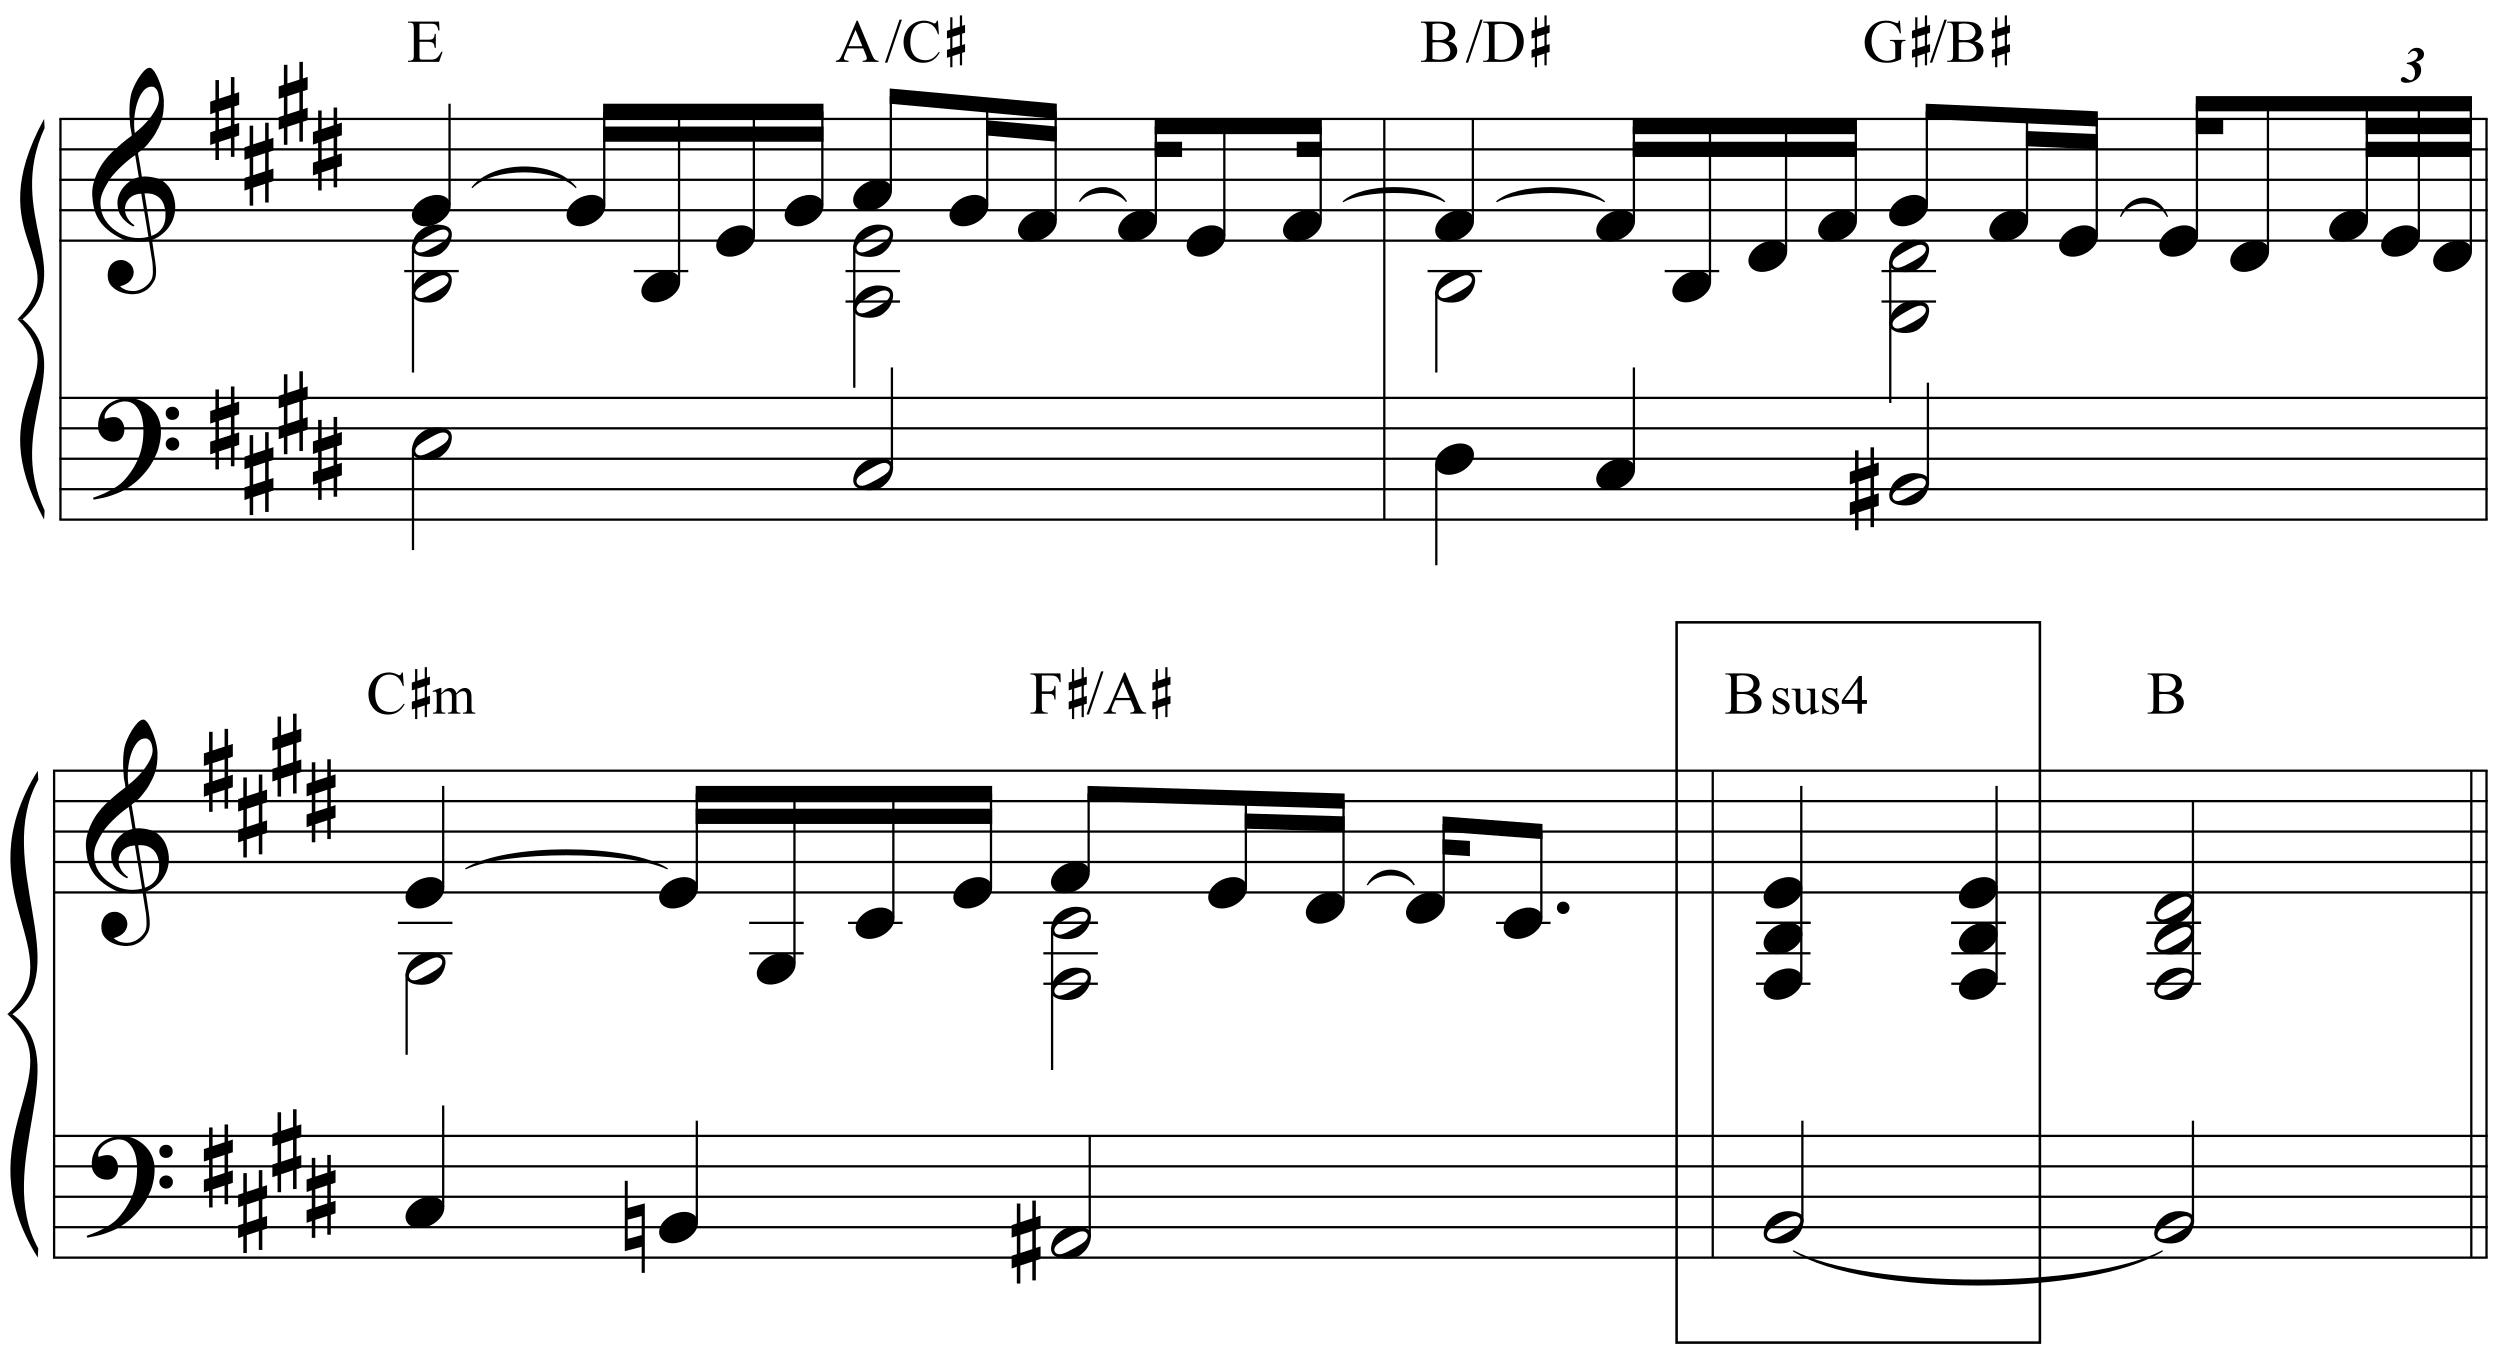 <?xml version="1.0" encoding="UTF-8"?>
<svg xmlns="http://www.w3.org/2000/svg" xmlns:xlink="http://www.w3.org/1999/xlink" width="421pt" height="231pt" viewBox="0 0 421 231" version="1.1">
<defs>
<g>
<symbol overflow="visible" id="glyph0-0">
<path style="stroke:none;" d=""/>
</symbol>
<symbol overflow="visible" id="glyph0-1">
<path style="stroke:none;" d="M 9.547 5.172 C 9.172 5.234 8.766 5.27 8.328 5.281 C 7.898 5.301 7.477 5.289 7.062 5.25 C 6.656 5.219 6.273 5.172 5.922 5.109 C 5.578 5.047 5.297 4.961 5.078 4.859 C 4.023 4.348 3.176 3.812 2.531 3.25 C 1.883 2.688 1.379 2.094 1.016 1.469 C 0.66 0.852 0.41 0.223 0.266 -0.422 C 0.129 -1.066 0.039 -1.719 0 -2.375 C -0.051 -3.082 0.008 -3.789 0.188 -4.5 C 0.375 -5.219 0.629 -5.898 0.953 -6.547 C 1.273 -7.203 1.645 -7.801 2.062 -8.344 C 2.477 -8.883 2.898 -9.363 3.328 -9.781 C 3.816 -10.238 4.328 -10.695 4.859 -11.156 C 5.398 -11.613 5.992 -12.082 6.641 -12.562 C 6.629 -12.738 6.613 -12.895 6.594 -13.031 C 6.57 -13.176 6.547 -13.316 6.516 -13.453 C 6.492 -13.598 6.461 -13.758 6.422 -13.938 C 6.391 -14.113 6.367 -14.332 6.359 -14.594 C 6.359 -14.707 6.344 -14.91 6.312 -15.203 C 6.281 -15.492 6.258 -15.848 6.25 -16.266 C 6.25 -16.68 6.258 -17.156 6.281 -17.688 C 6.312 -18.219 6.383 -18.773 6.5 -19.359 C 6.562 -19.691 6.707 -20.117 6.938 -20.641 C 7.164 -21.172 7.43 -21.68 7.734 -22.172 C 8.047 -22.672 8.367 -23.098 8.703 -23.453 C 9.047 -23.805 9.367 -23.984 9.672 -23.984 C 9.828 -23.984 9.992 -23.891 10.172 -23.703 C 10.348 -23.523 10.52 -23.281 10.688 -22.969 C 10.863 -22.664 11.031 -22.316 11.188 -21.922 C 11.352 -21.535 11.5 -21.133 11.625 -20.719 C 11.75 -20.312 11.848 -19.91 11.922 -19.516 C 11.992 -19.117 12.035 -18.77 12.047 -18.469 C 12.066 -17.758 12.039 -17.133 11.969 -16.594 C 11.906 -16.051 11.801 -15.566 11.656 -15.141 C 11.52 -14.711 11.359 -14.316 11.172 -13.953 C 10.992 -13.586 10.801 -13.223 10.594 -12.859 C 10.375 -12.484 10.148 -12.156 9.922 -11.875 C 9.703 -11.594 9.477 -11.312 9.25 -11.031 C 9 -10.727 8.738 -10.477 8.469 -10.281 C 8.207 -10.082 7.945 -9.867 7.688 -9.641 C 7.812 -8.941 7.922 -8.312 8.016 -7.75 C 8.055 -7.5 8.098 -7.258 8.141 -7.031 C 8.18 -6.801 8.211 -6.586 8.234 -6.391 C 8.266 -6.191 8.289 -6.023 8.312 -5.891 C 8.344 -5.766 8.359 -5.688 8.359 -5.656 C 8.691 -5.695 9.031 -5.695 9.375 -5.656 C 9.727 -5.625 10.062 -5.57 10.375 -5.5 C 10.695 -5.438 10.984 -5.348 11.234 -5.234 C 11.492 -5.129 11.695 -5.031 11.844 -4.938 C 12.582 -4.395 13.102 -3.77 13.406 -3.062 C 13.719 -2.363 13.898 -1.645 13.953 -0.906 C 13.992 -0.332 13.945 0.242 13.812 0.828 C 13.676 1.41 13.445 1.961 13.125 2.484 C 12.812 3.016 12.395 3.5 11.875 3.938 C 11.363 4.375 10.758 4.734 10.062 5.016 C 10.145 5.578 10.223 6.098 10.297 6.578 C 10.359 6.992 10.414 7.395 10.469 7.781 C 10.531 8.164 10.57 8.438 10.594 8.594 C 10.719 9.406 10.766 10.07 10.734 10.594 C 10.711 11.125 10.613 11.555 10.438 11.891 C 10.281 12.16 10.102 12.426 9.906 12.688 C 9.707 12.945 9.473 13.176 9.203 13.375 C 8.93 13.582 8.613 13.754 8.25 13.891 C 7.883 14.035 7.473 14.117 7.016 14.141 C 6.66 14.172 6.234 14.141 5.734 14.047 C 5.242 13.961 4.773 13.805 4.328 13.578 C 3.879 13.359 3.488 13.055 3.156 12.672 C 2.832 12.285 2.648 11.812 2.609 11.25 C 2.578 10.926 2.594 10.598 2.656 10.266 C 2.727 9.93 2.848 9.629 3.016 9.359 C 3.191 9.086 3.422 8.863 3.703 8.688 C 3.984 8.508 4.328 8.41 4.734 8.391 C 4.984 8.367 5.234 8.398 5.484 8.484 C 5.734 8.578 5.969 8.707 6.188 8.875 C 6.406 9.039 6.582 9.242 6.719 9.484 C 6.852 9.734 6.938 10.004 6.969 10.297 C 7.008 10.797 6.852 11.281 6.5 11.75 C 6.145 12.227 5.539 12.582 4.688 12.812 C 4.832 13 5.094 13.176 5.469 13.344 C 5.852 13.52 6.332 13.609 6.906 13.609 C 7.508 13.609 8.086 13.43 8.641 13.078 C 9.191 12.723 9.617 12.281 9.922 11.75 C 10.109 11.395 10.203 10.93 10.203 10.359 C 10.203 9.797 10.172 9.227 10.109 8.656 C 10.078 8.551 10.035 8.312 9.984 7.938 C 9.93 7.562 9.867 7.172 9.797 6.766 C 9.734 6.285 9.648 5.754 9.547 5.172 Z M 9.984 -20.812 C 9.453 -20.812 8.984 -20.562 8.578 -20.062 C 8.172 -19.562 7.844 -18.926 7.594 -18.156 C 7.344 -17.395 7.176 -16.555 7.094 -15.641 C 7.008 -14.723 7.031 -13.844 7.156 -13 C 7.602 -13.344 8.07 -13.754 8.562 -14.234 C 9.062 -14.723 9.508 -15.238 9.906 -15.781 C 10.312 -16.332 10.641 -16.883 10.891 -17.438 C 11.148 -18 11.258 -18.535 11.219 -19.047 C 11.195 -19.211 11.164 -19.395 11.125 -19.594 C 11.082 -19.801 11.016 -19.992 10.922 -20.172 C 10.828 -20.348 10.703 -20.5 10.547 -20.625 C 10.398 -20.75 10.211 -20.812 9.984 -20.812 Z M 9.938 4.328 C 10.531 4.117 10.988 3.848 11.312 3.516 C 11.645 3.191 11.891 2.836 12.047 2.453 C 12.203 2.078 12.289 1.695 12.312 1.312 C 12.332 0.926 12.336 0.582 12.328 0.281 C 12.297 0.039 12.234 -0.258 12.141 -0.625 C 12.055 -1 11.891 -1.359 11.641 -1.703 C 11.398 -2.047 11.051 -2.328 10.594 -2.547 C 10.145 -2.773 9.547 -2.867 8.797 -2.828 Z M 8.266 -2.781 C 7.703 -2.758 7.238 -2.648 6.875 -2.453 C 6.508 -2.254 6.223 -2.016 6.016 -1.734 C 5.805 -1.453 5.66 -1.156 5.578 -0.844 C 5.504 -0.531 5.477 -0.25 5.5 0 C 5.508 0.25 5.562 0.5 5.656 0.75 C 5.75 1.008 5.875 1.254 6.031 1.484 C 6.188 1.711 6.359 1.914 6.547 2.094 C 6.734 2.281 6.922 2.422 7.109 2.516 C 7.086 2.547 7.066 2.57 7.047 2.594 C 7.023 2.613 7 2.641 6.969 2.672 C 6.938 2.691 6.914 2.719 6.906 2.75 C 6.477 2.539 6.102 2.297 5.781 2.016 C 5.469 1.734 5.266 1.535 5.172 1.422 C 5.016 1.211 4.879 1.023 4.766 0.859 C 4.66 0.691 4.57 0.516 4.5 0.328 C 4.438 0.148 4.379 -0.047 4.328 -0.266 C 4.285 -0.484 4.258 -0.742 4.25 -1.047 C 4.219 -1.328 4.234 -1.629 4.297 -1.953 C 4.367 -2.273 4.484 -2.598 4.641 -2.922 C 4.797 -3.254 5 -3.57 5.25 -3.875 C 5.508 -4.188 5.812 -4.477 6.156 -4.75 C 6.332 -4.895 6.488 -5.004 6.625 -5.078 C 6.77 -5.16 6.906 -5.234 7.031 -5.297 C 7.156 -5.359 7.281 -5.406 7.406 -5.438 C 7.539 -5.477 7.68 -5.52 7.828 -5.562 L 7.219 -9.266 C 7.051 -9.172 6.781 -8.977 6.406 -8.688 C 6.039 -8.406 5.641 -8.066 5.203 -7.672 C 4.766 -7.273 4.332 -6.848 3.906 -6.391 C 3.477 -5.93 3.125 -5.488 2.844 -5.062 C 2.352 -4.281 1.973 -3.562 1.703 -2.906 C 1.43 -2.25 1.328 -1.539 1.391 -0.781 C 1.441 0.082 1.703 0.883 2.172 1.625 C 2.648 2.375 3.258 3 4 3.5 C 4.738 4.008 5.578 4.363 6.516 4.562 C 7.461 4.758 8.441 4.734 9.453 4.484 C 9.234 3.129 9.035 1.922 8.859 0.859 C 8.773 0.41 8.695 -0.031 8.625 -0.469 C 8.562 -0.906 8.5 -1.297 8.438 -1.641 C 8.375 -1.984 8.328 -2.258 8.297 -2.469 C 8.273 -2.676 8.266 -2.781 8.266 -2.781 Z M 8.266 -2.781 "/>
</symbol>
<symbol overflow="visible" id="glyph0-2">
<path style="stroke:none;" d="M 10.297 5.375 C 10.172 5.602 10.051 5.812 9.938 6 C 9.82 6.195 9.703 6.383 9.578 6.562 C 9.453 6.738 9.32 6.91 9.188 7.078 C 9.051 7.254 8.895 7.441 8.719 7.641 C 8.539 7.848 8.367 8.035 8.203 8.203 C 8.047 8.367 7.891 8.523 7.734 8.672 C 7.578 8.816 7.41 8.961 7.234 9.109 C 7.055 9.254 6.859 9.41 6.641 9.578 C 6.367 9.773 6.113 9.945 5.875 10.094 C 5.633 10.25 5.395 10.391 5.156 10.516 C 4.914 10.641 4.664 10.754 4.406 10.859 C 4.145 10.961 3.859 11.07 3.547 11.188 C 3.234 11.312 2.891 11.426 2.516 11.531 C 2.141 11.633 1.781 11.719 1.438 11.781 C 1.039 11.863 0.645 11.941 0.25 12.016 L 0.109 11.703 C 0.742 11.484 1.383 11.234 2.031 10.953 C 2.562 10.703 3.125 10.398 3.719 10.047 C 4.312 9.703 4.828 9.305 5.266 8.859 C 6.367 7.68 7.207 6.383 7.781 4.969 C 8.363 3.551 8.641 1.941 8.609 0.141 C 8.609 -0.266 8.562 -0.734 8.469 -1.266 C 8.383 -1.805 8.227 -2.312 8 -2.781 C 7.781 -3.258 7.469 -3.672 7.062 -4.016 C 6.656 -4.359 6.133 -4.531 5.5 -4.531 C 5.125 -4.531 4.727 -4.453 4.312 -4.297 C 3.895 -4.148 3.516 -3.953 3.172 -3.703 C 2.836 -3.453 2.562 -3.148 2.344 -2.797 C 2.125 -2.453 2.035 -2.082 2.078 -1.688 C 2.086 -1.625 2.129 -1.602 2.203 -1.625 C 2.273 -1.645 2.383 -1.676 2.531 -1.719 C 2.676 -1.758 2.852 -1.801 3.062 -1.844 C 3.27 -1.883 3.52 -1.898 3.812 -1.891 C 4.113 -1.867 4.375 -1.773 4.594 -1.609 C 4.812 -1.441 4.988 -1.227 5.125 -0.969 C 5.258 -0.707 5.348 -0.422 5.391 -0.109 C 5.43 0.191 5.414 0.488 5.344 0.781 C 5.238 1.227 5.039 1.582 4.75 1.844 C 4.457 2.113 4.051 2.25 3.531 2.25 C 3.195 2.25 2.875 2.191 2.562 2.078 C 2.258 1.961 1.992 1.797 1.766 1.578 C 1.535 1.367 1.348 1.109 1.203 0.797 C 1.055 0.492 0.984 0.145 0.984 -0.25 C 0.973 -0.832 1.035 -1.348 1.172 -1.797 C 1.316 -2.254 1.492 -2.645 1.703 -2.969 C 1.922 -3.301 2.148 -3.57 2.391 -3.781 C 2.629 -3.988 2.848 -4.156 3.047 -4.281 C 3.555 -4.594 4.07 -4.805 4.594 -4.922 C 5.113 -5.047 5.602 -5.113 6.062 -5.125 C 6.582 -5.125 7.102 -5.035 7.625 -4.859 C 8.156 -4.691 8.648 -4.445 9.109 -4.125 C 9.578 -3.812 9.992 -3.43 10.359 -2.984 C 10.734 -2.535 11.02 -2.039 11.219 -1.5 C 11.445 -0.883 11.562 -0.234 11.562 0.453 C 11.57 1.148 11.488 1.898 11.312 2.703 C 11.258 2.973 11.195 3.219 11.125 3.438 C 11.062 3.656 10.988 3.867 10.906 4.078 C 10.82 4.285 10.727 4.488 10.625 4.688 C 10.52 4.895 10.41 5.125 10.297 5.375 Z M 12.359 -2.516 C 12.348 -2.836 12.453 -3.102 12.672 -3.312 C 12.891 -3.52 13.156 -3.625 13.469 -3.625 C 13.781 -3.645 14.047 -3.551 14.266 -3.344 C 14.492 -3.133 14.609 -2.875 14.609 -2.562 C 14.629 -2.25 14.531 -1.977 14.312 -1.75 C 14.094 -1.531 13.828 -1.422 13.516 -1.422 C 13.191 -1.398 12.914 -1.5 12.688 -1.719 C 12.469 -1.938 12.359 -2.203 12.359 -2.516 Z M 12.359 2.641 C 12.359 2.328 12.469 2.066 12.688 1.859 C 12.906 1.66 13.172 1.551 13.484 1.531 C 13.797 1.531 14.066 1.629 14.297 1.828 C 14.523 2.023 14.641 2.285 14.641 2.609 C 14.648 2.922 14.547 3.188 14.328 3.406 C 14.109 3.633 13.844 3.75 13.531 3.75 C 13.219 3.758 12.945 3.656 12.719 3.438 C 12.488 3.219 12.367 2.953 12.359 2.641 Z M 12.359 2.641 "/>
</symbol>
<symbol overflow="visible" id="glyph0-3">
<path style="stroke:none;" d="M 1.469 -1.266 L 1.469 1.781 L 3.484 1.125 L 3.484 -1.922 Z M 0.875 -3.203 L 0.875 -6.547 L 1.469 -6.547 L 1.469 -3.406 L 3.484 -4.062 L 3.484 -7.047 L 4.078 -7.047 L 4.078 -4.25 L 4.875 -4.516 L 4.875 -2.375 L 4.078 -2.109 L 4.078 0.922 L 4.875 0.672 L 4.875 2.781 L 4.078 3.047 L 4.078 6.391 L 3.484 6.391 L 3.484 3.234 L 1.469 3.891 L 1.469 6.922 L 0.875 6.922 L 0.875 4.094 L 0 4.391 L 0 2.25 L 0.875 1.969 L 0.875 -1.094 L 0 -0.797 L 0 -2.906 Z M 0.875 -3.203 "/>
</symbol>
<symbol overflow="visible" id="glyph0-4">
<path style="stroke:none;" d="M 0.156 0.016 C 0.301 -0.348 0.508 -0.688 0.781 -1 C 1.062 -1.312 1.383 -1.586 1.75 -1.828 C 2.125 -2.066 2.523 -2.25 2.953 -2.375 C 3.379 -2.508 3.812 -2.578 4.25 -2.578 C 4.688 -2.578 5.066 -2.504 5.391 -2.359 C 5.723 -2.223 5.984 -2.035 6.172 -1.797 C 6.359 -1.555 6.473 -1.273 6.516 -0.953 C 6.566 -0.629 6.523 -0.285 6.391 0.078 C 6.254 0.453 6.039 0.797 5.75 1.109 C 5.469 1.43 5.141 1.711 4.766 1.953 C 4.398 2.191 4.004 2.375 3.578 2.5 C 3.148 2.633 2.723 2.703 2.297 2.703 C 1.859 2.703 1.477 2.629 1.156 2.484 C 0.832 2.348 0.57 2.156 0.375 1.906 C 0.176 1.656 0.055 1.367 0.016 1.047 C -0.023 0.734 0.02 0.391 0.156 0.016 Z M 0.156 0.016 "/>
</symbol>
<symbol overflow="visible" id="glyph0-5">
<path style="stroke:none;" d="M 6.562 -1.828 C 6.645 -1.672 6.695 -1.5 6.719 -1.312 C 6.738 -1.133 6.738 -0.953 6.719 -0.766 C 6.695 -0.578 6.664 -0.398 6.625 -0.234 C 6.582 -0.078 6.539 0.047 6.5 0.141 C 6.312 0.66 6.023 1.117 5.641 1.516 C 5.254 1.91 4.906 2.188 4.594 2.344 C 3.926 2.676 3.125 2.801 2.188 2.719 C 2.051 2.707 1.891 2.688 1.703 2.656 C 1.523 2.633 1.344 2.586 1.156 2.516 C 0.969 2.453 0.789 2.363 0.625 2.25 C 0.457 2.145 0.32 2.008 0.219 1.844 C 0.113 1.664 0.051 1.484 0.031 1.297 C 0.008 1.117 0.008 0.941 0.031 0.766 C 0.051 0.598 0.082 0.441 0.125 0.297 C 0.164 0.148 0.207 0.023 0.25 -0.078 C 0.438 -0.598 0.707 -1.031 1.062 -1.375 C 1.414 -1.719 1.754 -1.984 2.078 -2.172 C 2.391 -2.348 2.773 -2.488 3.234 -2.594 C 3.691 -2.707 4.207 -2.734 4.781 -2.672 C 4.883 -2.648 5.02 -2.629 5.188 -2.609 C 5.352 -2.586 5.52 -2.547 5.688 -2.484 C 5.852 -2.43 6.016 -2.352 6.172 -2.25 C 6.336 -2.145 6.469 -2.004 6.562 -1.828 Z M 6.094 -1.469 C 5.977 -1.633 5.844 -1.742 5.688 -1.797 C 5.531 -1.859 5.359 -1.879 5.172 -1.859 C 4.992 -1.848 4.805 -1.805 4.609 -1.734 C 4.422 -1.672 4.242 -1.598 4.078 -1.516 C 3.848 -1.41 3.641 -1.301 3.453 -1.188 C 3.266 -1.082 3.07 -0.973 2.875 -0.859 C 2.477 -0.641 2.07 -0.395 1.656 -0.125 C 1.508 -0.031 1.359 0.078 1.203 0.203 C 1.047 0.328 0.91 0.461 0.797 0.609 C 0.691 0.766 0.617 0.926 0.578 1.094 C 0.547 1.27 0.578 1.438 0.672 1.594 C 0.766 1.758 0.895 1.867 1.062 1.922 C 1.227 1.984 1.398 2.004 1.578 1.984 C 1.766 1.961 1.953 1.914 2.141 1.844 C 2.336 1.781 2.52 1.707 2.688 1.625 C 2.914 1.508 3.129 1.395 3.328 1.281 C 3.523 1.176 3.727 1.07 3.938 0.969 C 4.145 0.852 4.336 0.738 4.516 0.625 C 4.703 0.52 4.906 0.395 5.125 0.25 C 5.258 0.156 5.406 0.047 5.562 -0.078 C 5.719 -0.203 5.848 -0.336 5.953 -0.484 C 6.066 -0.641 6.141 -0.801 6.172 -0.969 C 6.211 -1.145 6.188 -1.312 6.094 -1.469 Z M 6.094 -1.469 "/>
</symbol>
<symbol overflow="visible" id="glyph0-6">
<path style="stroke:none;" d="M 0.641 -0.406 C 0.641 -0.695 0.738 -0.941 0.938 -1.141 C 1.145 -1.336 1.398 -1.438 1.703 -1.438 C 2.004 -1.438 2.254 -1.336 2.453 -1.141 C 2.66 -0.941 2.766 -0.695 2.766 -0.406 C 2.766 -0.125 2.66 0.117 2.453 0.328 C 2.254 0.535 2.004 0.641 1.703 0.641 C 1.398 0.641 1.145 0.535 0.938 0.328 C 0.738 0.117 0.641 -0.125 0.641 -0.406 Z M 0.641 -0.406 "/>
</symbol>
<symbol overflow="visible" id="glyph0-7">
<path style="stroke:none;" d="M 0.484 -1.266 L 0.484 1.953 L 2.828 1.328 L 2.828 -1.891 Z M 3.359 -4.016 L 3.359 7.688 L 2.828 7.688 L 2.828 3.297 L -0.016 4.031 L -0.016 -7.812 L 0.484 -7.812 L 0.484 -3.234 Z M 3.359 -4.016 "/>
</symbol>
<symbol overflow="visible" id="glyph1-0">
<path style="stroke:none;" d="M 1.422 0 L 1.422 -6.406 L 6.547 -6.406 L 6.547 0 Z M 1.578 -0.156 L 6.391 -0.156 L 6.391 -6.25 L 1.578 -6.25 Z M 1.578 -0.156 "/>
</symbol>
<symbol overflow="visible" id="glyph1-1">
<path style="stroke:none;" d="M 2.141 -6.422 L 2.141 -3.734 L 3.641 -3.734 C 4.023 -3.734 4.281 -3.789 4.406 -3.906 C 4.582 -4.062 4.68 -4.332 4.703 -4.719 L 4.891 -4.719 L 4.891 -2.359 L 4.703 -2.359 C 4.648 -2.691 4.602 -2.906 4.562 -3 C 4.5 -3.113 4.398 -3.203 4.266 -3.266 C 4.129 -3.336 3.922 -3.375 3.641 -3.375 L 2.141 -3.375 L 2.141 -1.125 C 2.141 -0.832 2.148 -0.648 2.172 -0.578 C 2.203 -0.516 2.25 -0.461 2.312 -0.422 C 2.383 -0.391 2.516 -0.375 2.703 -0.375 L 3.859 -0.375 C 4.234 -0.375 4.508 -0.398 4.688 -0.453 C 4.863 -0.504 5.031 -0.609 5.188 -0.766 C 5.395 -0.973 5.609 -1.285 5.828 -1.703 L 6.031 -1.703 L 5.438 0 L 0.203 0 L 0.203 -0.188 L 0.453 -0.188 C 0.609 -0.188 0.758 -0.223 0.906 -0.297 C 1.008 -0.348 1.082 -0.426 1.125 -0.531 C 1.164 -0.645 1.188 -0.867 1.188 -1.203 L 1.188 -5.609 C 1.188 -6.035 1.141 -6.301 1.047 -6.406 C 0.93 -6.531 0.734 -6.594 0.453 -6.594 L 0.203 -6.594 L 0.203 -6.781 L 5.438 -6.781 L 5.516 -5.297 L 5.312 -5.297 C 5.25 -5.648 5.172 -5.895 5.078 -6.031 C 4.992 -6.164 4.867 -6.27 4.703 -6.344 C 4.578 -6.395 4.344 -6.422 4 -6.422 Z M 2.141 -6.422 "/>
</symbol>
<symbol overflow="visible" id="glyph1-2">
<path style="stroke:none;" d="M 4.688 -2.266 L 2.062 -2.266 L 1.609 -1.203 C 1.492 -0.941 1.438 -0.742 1.438 -0.609 C 1.438 -0.504 1.484 -0.41 1.578 -0.328 C 1.68 -0.254 1.895 -0.207 2.219 -0.188 L 2.219 0 L 0.078 0 L 0.078 -0.188 C 0.359 -0.238 0.539 -0.301 0.625 -0.375 C 0.801 -0.539 0.992 -0.867 1.203 -1.359 L 3.578 -6.938 L 3.766 -6.938 L 6.125 -1.297 C 6.312 -0.836 6.484 -0.539 6.641 -0.406 C 6.797 -0.27 7.008 -0.195 7.281 -0.188 L 7.281 0 L 4.609 0 L 4.609 -0.188 C 4.879 -0.195 5.062 -0.238 5.156 -0.312 C 5.25 -0.395 5.297 -0.488 5.297 -0.594 C 5.297 -0.75 5.227 -0.984 5.094 -1.297 Z M 4.547 -2.641 L 3.391 -5.391 L 2.219 -2.641 Z M 4.547 -2.641 "/>
</symbol>
<symbol overflow="visible" id="glyph1-3">
<path style="stroke:none;" d="M 2.875 -7.109 L 0.422 0.141 L 0.016 0.141 L 2.469 -7.109 Z M 2.875 -7.109 "/>
</symbol>
<symbol overflow="visible" id="glyph1-4">
<path style="stroke:none;" d="M 6.172 -6.938 L 6.328 -4.641 L 6.172 -4.641 C 5.961 -5.328 5.664 -5.82 5.281 -6.125 C 4.895 -6.426 4.438 -6.578 3.906 -6.578 C 3.457 -6.578 3.051 -6.461 2.688 -6.234 C 2.32 -6.004 2.035 -5.641 1.828 -5.141 C 1.617 -4.641 1.516 -4.02 1.516 -3.281 C 1.516 -2.664 1.613 -2.129 1.812 -1.672 C 2.008 -1.223 2.301 -0.879 2.688 -0.641 C 3.082 -0.398 3.535 -0.281 4.047 -0.281 C 4.484 -0.281 4.867 -0.375 5.203 -0.562 C 5.547 -0.75 5.922 -1.125 6.328 -1.688 L 6.484 -1.594 C 6.141 -0.988 5.738 -0.547 5.281 -0.266 C 4.832 0.016 4.297 0.156 3.672 0.156 C 2.547 0.156 1.676 -0.258 1.062 -1.094 C 0.602 -1.719 0.375 -2.445 0.375 -3.281 C 0.375 -3.957 0.523 -4.578 0.828 -5.141 C 1.129 -5.711 1.547 -6.156 2.078 -6.469 C 2.609 -6.781 3.191 -6.938 3.828 -6.938 C 4.316 -6.938 4.801 -6.816 5.281 -6.578 C 5.414 -6.504 5.516 -6.469 5.578 -6.469 C 5.66 -6.469 5.738 -6.5 5.812 -6.562 C 5.895 -6.656 5.957 -6.781 6 -6.938 Z M 6.172 -6.938 "/>
</symbol>
<symbol overflow="visible" id="glyph1-5">
<path style="stroke:none;" d="M 4.734 -3.469 C 5.203 -3.363 5.555 -3.203 5.797 -2.984 C 6.117 -2.672 6.281 -2.297 6.281 -1.859 C 6.281 -1.516 6.172 -1.188 5.953 -0.875 C 5.742 -0.57 5.453 -0.348 5.078 -0.203 C 4.703 -0.066 4.133 0 3.375 0 L 0.172 0 L 0.172 -0.188 L 0.422 -0.188 C 0.703 -0.188 0.906 -0.273 1.031 -0.453 C 1.113 -0.566 1.156 -0.816 1.156 -1.203 L 1.156 -5.578 C 1.156 -6.004 1.102 -6.27 1 -6.375 C 0.875 -6.52 0.68 -6.594 0.422 -6.594 L 0.172 -6.594 L 0.172 -6.781 L 3.109 -6.781 C 3.648 -6.781 4.086 -6.742 4.422 -6.672 C 4.922 -6.547 5.301 -6.332 5.562 -6.031 C 5.82 -5.727 5.953 -5.375 5.953 -4.969 C 5.953 -4.633 5.848 -4.332 5.641 -4.062 C 5.441 -3.789 5.141 -3.594 4.734 -3.469 Z M 2.109 -3.734 C 2.234 -3.711 2.375 -3.691 2.531 -3.672 C 2.688 -3.66 2.863 -3.656 3.062 -3.656 C 3.539 -3.656 3.906 -3.707 4.156 -3.812 C 4.406 -3.926 4.594 -4.086 4.719 -4.297 C 4.852 -4.516 4.922 -4.754 4.922 -5.016 C 4.922 -5.41 4.754 -5.75 4.422 -6.031 C 4.098 -6.312 3.629 -6.453 3.016 -6.453 C 2.68 -6.453 2.379 -6.414 2.109 -6.344 Z M 2.109 -0.484 C 2.492 -0.398 2.879 -0.359 3.266 -0.359 C 3.867 -0.359 4.328 -0.492 4.641 -0.766 C 4.953 -1.035 5.109 -1.367 5.109 -1.766 C 5.109 -2.035 5.035 -2.289 4.891 -2.531 C 4.754 -2.77 4.523 -2.957 4.203 -3.094 C 3.879 -3.238 3.477 -3.312 3 -3.312 C 2.789 -3.312 2.613 -3.305 2.469 -3.297 C 2.32 -3.297 2.203 -3.285 2.109 -3.266 Z M 2.109 -0.484 "/>
</symbol>
<symbol overflow="visible" id="glyph1-6">
<path style="stroke:none;" d="M 0.172 0 L 0.172 -0.188 L 0.438 -0.188 C 0.719 -0.188 0.922 -0.273 1.047 -0.453 C 1.117 -0.566 1.156 -0.816 1.156 -1.203 L 1.156 -5.578 C 1.156 -6.004 1.109 -6.27 1.016 -6.375 C 0.879 -6.52 0.688 -6.594 0.438 -6.594 L 0.172 -6.594 L 0.172 -6.781 L 2.938 -6.781 C 3.945 -6.781 4.719 -6.664 5.25 -6.438 C 5.781 -6.207 6.207 -5.82 6.531 -5.281 C 6.852 -4.75 7.016 -4.129 7.016 -3.422 C 7.016 -2.484 6.727 -1.695 6.156 -1.062 C 5.508 -0.352 4.523 0 3.203 0 Z M 2.109 -0.484 C 2.535 -0.391 2.891 -0.344 3.172 -0.344 C 3.953 -0.344 4.598 -0.613 5.109 -1.156 C 5.617 -1.707 5.875 -2.445 5.875 -3.375 C 5.875 -4.312 5.617 -5.051 5.109 -5.594 C 4.598 -6.133 3.941 -6.406 3.141 -6.406 C 2.836 -6.406 2.492 -6.359 2.109 -6.266 Z M 2.109 -0.484 "/>
</symbol>
<symbol overflow="visible" id="glyph1-7">
<path style="stroke:none;" d="M 6.297 -6.938 L 6.469 -4.797 L 6.297 -4.797 C 6.117 -5.328 5.891 -5.727 5.609 -6 C 5.203 -6.395 4.68 -6.594 4.047 -6.594 C 3.18 -6.594 2.523 -6.25 2.078 -5.562 C 1.703 -4.988 1.516 -4.301 1.516 -3.5 C 1.516 -2.852 1.641 -2.266 1.891 -1.734 C 2.141 -1.203 2.469 -0.812 2.875 -0.562 C 3.281 -0.312 3.695 -0.188 4.125 -0.188 C 4.375 -0.188 4.613 -0.219 4.844 -0.281 C 5.07 -0.344 5.297 -0.438 5.516 -0.562 L 5.516 -2.516 C 5.516 -2.859 5.488 -3.082 5.438 -3.188 C 5.383 -3.289 5.305 -3.367 5.203 -3.422 C 5.098 -3.484 4.906 -3.516 4.625 -3.516 L 4.625 -3.703 L 7.25 -3.703 L 7.25 -3.516 L 7.125 -3.516 C 6.863 -3.516 6.688 -3.426 6.594 -3.25 C 6.531 -3.125 6.5 -2.879 6.5 -2.516 L 6.5 -0.453 C 6.113 -0.242 5.734 -0.094 5.359 0 C 4.984 0.102 4.566 0.156 4.109 0.156 C 2.797 0.156 1.801 -0.266 1.125 -1.109 C 0.613 -1.734 0.359 -2.457 0.359 -3.281 C 0.359 -3.883 0.504 -4.457 0.797 -5 C 1.129 -5.656 1.594 -6.156 2.188 -6.5 C 2.688 -6.789 3.273 -6.938 3.953 -6.938 C 4.203 -6.938 4.426 -6.914 4.625 -6.875 C 4.832 -6.844 5.117 -6.754 5.484 -6.609 C 5.672 -6.547 5.797 -6.516 5.859 -6.516 C 5.922 -6.516 5.973 -6.539 6.016 -6.594 C 6.066 -6.656 6.098 -6.77 6.109 -6.938 Z M 6.297 -6.938 "/>
</symbol>
<symbol overflow="visible" id="glyph1-8">
<path style="stroke:none;" d="M 2.094 -6.422 L 2.094 -3.75 L 3.328 -3.75 C 3.617 -3.75 3.828 -3.812 3.953 -3.938 C 4.086 -4.062 4.176 -4.305 4.219 -4.672 L 4.406 -4.672 L 4.406 -2.375 L 4.219 -2.375 C 4.219 -2.645 4.18 -2.836 4.109 -2.953 C 4.047 -3.078 3.957 -3.172 3.844 -3.234 C 3.727 -3.297 3.555 -3.328 3.328 -3.328 L 2.094 -3.328 L 2.094 -1.203 C 2.094 -0.859 2.113 -0.629 2.156 -0.516 C 2.195 -0.43 2.27 -0.363 2.375 -0.312 C 2.52 -0.227 2.672 -0.188 2.828 -0.188 L 3.078 -0.188 L 3.078 0 L 0.172 0 L 0.172 -0.188 L 0.406 -0.188 C 0.688 -0.188 0.891 -0.27 1.016 -0.438 C 1.098 -0.539 1.141 -0.797 1.141 -1.203 L 1.141 -5.578 C 1.141 -5.922 1.117 -6.148 1.078 -6.266 C 1.035 -6.348 0.961 -6.422 0.859 -6.484 C 0.723 -6.555 0.57 -6.594 0.406 -6.594 L 0.172 -6.594 L 0.172 -6.781 L 5.219 -6.781 L 5.281 -5.297 L 5.109 -5.297 C 5.016 -5.609 4.91 -5.836 4.797 -5.984 C 4.68 -6.141 4.539 -6.25 4.375 -6.312 C 4.207 -6.383 3.945 -6.422 3.594 -6.422 Z M 2.094 -6.422 "/>
</symbol>
<symbol overflow="visible" id="glyph2-0">
<path style="stroke:none;" d=""/>
</symbol>
<symbol overflow="visible" id="glyph2-1">
<path style="stroke:none;" d="M 0.922 -0.797 L 0.922 1.109 L 2.172 0.703 L 2.172 -1.203 Z M 0.547 -2 L 0.547 -4.094 L 0.922 -4.094 L 0.922 -2.125 L 2.172 -2.531 L 2.172 -4.406 L 2.547 -4.406 L 2.547 -2.656 L 3.047 -2.812 L 3.047 -1.484 L 2.547 -1.312 L 2.547 0.578 L 3.047 0.422 L 3.047 1.75 L 2.547 1.906 L 2.547 4 L 2.172 4 L 2.172 2.031 L 0.922 2.438 L 0.922 4.328 L 0.547 4.328 L 0.547 2.562 L 0 2.734 L 0 1.406 L 0.547 1.234 L 0.547 -0.672 L 0 -0.5 L 0 -1.812 Z M 0.547 -2 "/>
</symbol>
<symbol overflow="visible" id="glyph3-0">
<path style="stroke:none;" d="M 1.188 0 L 1.188 -5.344 L 5.453 -5.344 L 5.453 0 Z M 1.312 -0.141 L 5.328 -0.141 L 5.328 -5.203 L 1.312 -5.203 Z M 1.312 -0.141 "/>
</symbol>
<symbol overflow="visible" id="glyph3-1">
<path style="stroke:none;" d="M 1.094 -3.078 L 1.141 -3.25 C 1.523 -3.312 1.836 -3.395 2.078 -3.5 C 2.391 -3.633 2.617 -3.797 2.766 -3.984 C 2.91 -4.172 2.984 -4.375 2.984 -4.594 C 2.984 -4.77 2.914 -4.926 2.781 -5.062 C 2.656 -5.195 2.492 -5.266 2.297 -5.266 C 2.148 -5.266 2.008 -5.223 1.875 -5.141 C 1.75 -5.055 1.609 -4.914 1.453 -4.719 L 1.281 -4.797 C 1.52 -5.148 1.754 -5.398 1.984 -5.547 C 2.223 -5.703 2.488 -5.781 2.781 -5.781 C 3.145 -5.781 3.441 -5.676 3.672 -5.469 C 3.898 -5.258 4.016 -5.008 4.016 -4.719 C 4.016 -4.488 3.957 -4.289 3.844 -4.125 C 3.738 -3.957 3.578 -3.812 3.359 -3.688 C 3.203 -3.594 2.953 -3.5 2.609 -3.406 C 2.922 -3.27 3.141 -3.117 3.266 -2.953 C 3.441 -2.703 3.531 -2.398 3.531 -2.047 C 3.531 -1.391 3.25 -0.848 2.688 -0.422 C 2.207 -0.066 1.656 0.109 1.031 0.109 C 0.695 0.109 0.445 0.047 0.281 -0.078 C 0.164 -0.16 0.109 -0.27 0.109 -0.406 C 0.109 -0.539 0.148 -0.648 0.234 -0.734 C 0.328 -0.816 0.438 -0.859 0.562 -0.859 C 0.633 -0.859 0.703 -0.844 0.766 -0.812 C 0.867 -0.77 1.023 -0.676 1.234 -0.531 C 1.441 -0.383 1.617 -0.312 1.766 -0.312 C 1.93 -0.312 2.082 -0.398 2.219 -0.578 C 2.406 -0.836 2.5 -1.16 2.5 -1.547 C 2.5 -1.848 2.438 -2.113 2.312 -2.344 C 2.195 -2.57 2.039 -2.738 1.844 -2.844 C 1.656 -2.957 1.406 -3.035 1.094 -3.078 Z M 1.094 -3.078 "/>
</symbol>
<symbol overflow="visible" id="glyph4-0">
<path style="stroke:none;" d="M 1.297 0 L 1.297 -5.875 L 6 -5.875 L 6 0 Z M 1.453 -0.141 L 5.844 -0.141 L 5.844 -5.719 L 1.453 -5.719 Z M 1.453 -0.141 "/>
</symbol>
<symbol overflow="visible" id="glyph4-1">
<path style="stroke:none;" d="M 1.547 -3.438 C 1.848 -3.738 2.023 -3.91 2.078 -3.953 C 2.211 -4.066 2.359 -4.156 2.516 -4.219 C 2.68 -4.289 2.844 -4.328 3 -4.328 C 3.258 -4.328 3.484 -4.25 3.672 -4.094 C 3.867 -3.938 4 -3.719 4.062 -3.438 C 4.375 -3.801 4.641 -4.039 4.859 -4.156 C 5.078 -4.27 5.301 -4.328 5.531 -4.328 C 5.75 -4.328 5.941 -4.27 6.109 -4.156 C 6.285 -4.039 6.426 -3.852 6.531 -3.594 C 6.594 -3.414 6.625 -3.133 6.625 -2.75 L 6.625 -0.953 C 6.625 -0.691 6.645 -0.508 6.688 -0.406 C 6.719 -0.344 6.773 -0.285 6.859 -0.234 C 6.941 -0.191 7.078 -0.172 7.266 -0.172 L 7.266 0 L 5.188 0 L 5.188 -0.172 L 5.281 -0.172 C 5.457 -0.172 5.598 -0.203 5.703 -0.266 C 5.773 -0.316 5.82 -0.395 5.844 -0.5 C 5.863 -0.551 5.875 -0.703 5.875 -0.953 L 5.875 -2.75 C 5.875 -3.094 5.832 -3.336 5.75 -3.484 C 5.625 -3.68 5.43 -3.781 5.172 -3.781 C 5.004 -3.781 4.836 -3.738 4.672 -3.656 C 4.516 -3.57 4.32 -3.422 4.094 -3.203 L 4.078 -3.156 L 4.094 -2.953 L 4.094 -0.953 C 4.094 -0.66 4.109 -0.477 4.141 -0.406 C 4.172 -0.344 4.227 -0.285 4.312 -0.234 C 4.406 -0.191 4.555 -0.172 4.766 -0.172 L 4.766 0 L 2.656 0 L 2.656 -0.172 C 2.883 -0.172 3.039 -0.195 3.125 -0.25 C 3.219 -0.301 3.281 -0.383 3.312 -0.5 C 3.32 -0.551 3.328 -0.703 3.328 -0.953 L 3.328 -2.75 C 3.328 -3.094 3.281 -3.344 3.188 -3.5 C 3.051 -3.688 2.863 -3.781 2.625 -3.781 C 2.457 -3.781 2.289 -3.738 2.125 -3.656 C 1.875 -3.52 1.68 -3.367 1.547 -3.203 L 1.547 -0.953 C 1.547 -0.672 1.562 -0.488 1.594 -0.406 C 1.633 -0.32 1.691 -0.258 1.766 -0.219 C 1.836 -0.188 1.988 -0.172 2.219 -0.172 L 2.219 0 L 0.141 0 L 0.141 -0.172 C 0.336 -0.172 0.473 -0.188 0.547 -0.219 C 0.629 -0.258 0.688 -0.328 0.719 -0.422 C 0.758 -0.516 0.781 -0.691 0.781 -0.953 L 0.781 -2.547 C 0.781 -3.016 0.77 -3.316 0.75 -3.453 C 0.719 -3.547 0.68 -3.613 0.641 -3.656 C 0.598 -3.695 0.535 -3.719 0.453 -3.719 C 0.367 -3.719 0.266 -3.691 0.141 -3.641 L 0.078 -3.812 L 1.344 -4.328 L 1.547 -4.328 Z M 1.547 -3.438 "/>
</symbol>
<symbol overflow="visible" id="glyph4-2">
<path style="stroke:none;" d="M 3.016 -4.328 L 3.016 -2.891 L 2.859 -2.891 C 2.742 -3.336 2.594 -3.641 2.406 -3.797 C 2.227 -3.961 2 -4.047 1.719 -4.047 C 1.5 -4.047 1.32 -3.988 1.188 -3.875 C 1.062 -3.77 1 -3.645 1 -3.5 C 1 -3.332 1.047 -3.188 1.141 -3.062 C 1.234 -2.938 1.426 -2.805 1.719 -2.672 L 2.391 -2.344 C 3.016 -2.039 3.328 -1.641 3.328 -1.141 C 3.328 -0.766 3.18 -0.457 2.891 -0.219 C 2.598 0.008 2.273 0.125 1.922 0.125 C 1.66 0.125 1.367 0.078 1.047 -0.016 C 0.941 -0.047 0.859 -0.062 0.797 -0.062 C 0.723 -0.062 0.664 -0.02 0.625 0.062 L 0.484 0.062 L 0.484 -1.438 L 0.625 -1.438 C 0.707 -1.008 0.867 -0.688 1.109 -0.469 C 1.359 -0.25 1.633 -0.141 1.938 -0.141 C 2.145 -0.141 2.312 -0.203 2.438 -0.328 C 2.57 -0.453 2.641 -0.602 2.641 -0.781 C 2.641 -0.988 2.566 -1.16 2.422 -1.297 C 2.273 -1.441 1.977 -1.625 1.531 -1.844 C 1.094 -2.07 0.805 -2.273 0.672 -2.453 C 0.523 -2.617 0.453 -2.836 0.453 -3.109 C 0.453 -3.453 0.57 -3.738 0.812 -3.969 C 1.051 -4.207 1.359 -4.328 1.734 -4.328 C 1.898 -4.328 2.098 -4.289 2.328 -4.219 C 2.484 -4.176 2.586 -4.156 2.641 -4.156 C 2.691 -4.156 2.727 -4.164 2.75 -4.188 C 2.781 -4.207 2.816 -4.254 2.859 -4.328 Z M 3.016 -4.328 "/>
</symbol>
<symbol overflow="visible" id="glyph4-3">
<path style="stroke:none;" d="M 3.969 -4.203 L 3.969 -1.656 C 3.969 -1.164 3.977 -0.863 4 -0.75 C 4.031 -0.645 4.07 -0.57 4.125 -0.531 C 4.176 -0.488 4.234 -0.469 4.297 -0.469 C 4.391 -0.469 4.5 -0.492 4.625 -0.547 L 4.688 -0.391 L 3.422 0.125 L 3.219 0.125 L 3.219 -0.766 C 2.852 -0.367 2.578 -0.117 2.391 -0.016 C 2.203 0.078 2.004 0.125 1.797 0.125 C 1.555 0.125 1.348 0.055 1.172 -0.078 C 1.004 -0.211 0.883 -0.383 0.812 -0.594 C 0.75 -0.812 0.719 -1.117 0.719 -1.516 L 0.719 -3.391 C 0.719 -3.586 0.695 -3.723 0.656 -3.797 C 0.613 -3.867 0.551 -3.926 0.469 -3.969 C 0.383 -4.008 0.234 -4.031 0.016 -4.031 L 0.016 -4.203 L 1.484 -4.203 L 1.484 -1.391 C 1.484 -0.992 1.551 -0.734 1.688 -0.609 C 1.82 -0.492 1.984 -0.438 2.172 -0.438 C 2.305 -0.438 2.457 -0.477 2.625 -0.562 C 2.789 -0.645 2.988 -0.801 3.219 -1.031 L 3.219 -3.406 C 3.219 -3.645 3.172 -3.805 3.078 -3.891 C 2.992 -3.973 2.816 -4.02 2.547 -4.031 L 2.547 -4.203 Z M 3.969 -4.203 "/>
</symbol>
<symbol overflow="visible" id="glyph4-4">
<path style="stroke:none;" d="M 4.375 -2.297 L 4.375 -1.641 L 3.531 -1.641 L 3.531 0 L 2.781 0 L 2.781 -1.641 L 0.141 -1.641 L 0.141 -2.234 L 3.031 -6.344 L 3.531 -6.344 L 3.531 -2.297 Z M 2.781 -2.297 L 2.781 -5.375 L 0.594 -2.297 Z M 2.781 -2.297 "/>
</symbol>
</g>
</defs>
<g id="surface1">
<rect x="0" y="0" width="421" height="231" style="fill:rgb(100%,100%,100%);fill-opacity:1;stroke:none;"/>
<path style="fill:none;stroke-width:0.384;stroke-linecap:butt;stroke-linejoin:miter;stroke:rgb(0%,0%,0%);stroke-opacity:1;stroke-miterlimit:10;" d="M 167.18 601.973 L 167.18 534.496 " transform="matrix(1,0,0,-1,-157,622)"/>
<g style="fill:rgb(0%,0%,0%);fill-opacity:1;">
  <use xlink:href="#glyph0-1" x="15.542" y="35.401"/>
</g>
<g style="fill:rgb(0%,0%,0%);fill-opacity:1;">
  <use xlink:href="#glyph0-2" x="15.542" y="72.13"/>
</g>
<g style="fill:rgb(0%,0%,0%);fill-opacity:1;">
  <use xlink:href="#glyph0-3" x="35.401" y="20.026"/>
</g>
<g style="fill:rgb(0%,0%,0%);fill-opacity:1;">
  <use xlink:href="#glyph0-3" x="41.167" y="27.714"/>
</g>
<g style="fill:rgb(0%,0%,0%);fill-opacity:1;">
  <use xlink:href="#glyph0-3" x="46.932" y="17.464"/>
</g>
<g style="fill:rgb(0%,0%,0%);fill-opacity:1;">
  <use xlink:href="#glyph0-3" x="52.698" y="25.151"/>
</g>
<g style="fill:rgb(0%,0%,0%);fill-opacity:1;">
  <use xlink:href="#glyph0-3" x="35.401" y="72.13"/>
</g>
<g style="fill:rgb(0%,0%,0%);fill-opacity:1;">
  <use xlink:href="#glyph0-3" x="41.167" y="79.818"/>
</g>
<g style="fill:rgb(0%,0%,0%);fill-opacity:1;">
  <use xlink:href="#glyph0-3" x="46.932" y="69.568"/>
</g>
<g style="fill:rgb(0%,0%,0%);fill-opacity:1;">
  <use xlink:href="#glyph0-3" x="52.698" y="77.255"/>
</g>
<path style="fill:none;stroke-width:0.384;stroke-linecap:butt;stroke-linejoin:miter;stroke:rgb(0%,0%,0%);stroke-opacity:1;stroke-miterlimit:10;" d="M 390.117 601.973 L 390.117 534.496 " transform="matrix(1,0,0,-1,-157,622)"/>
<path style="fill:none;stroke-width:0.384;stroke-linecap:butt;stroke-linejoin:miter;stroke:rgb(0%,0%,0%);stroke-opacity:1;stroke-miterlimit:10;" d="M 575.73 601.973 L 575.73 534.496 " transform="matrix(1,0,0,-1,-157,622)"/>
<path style="fill:none;stroke-width:0.384;stroke-linecap:butt;stroke-linejoin:miter;stroke:rgb(0%,0%,0%);stroke-opacity:1;stroke-miterlimit:10;" d="M 166.988 601.973 L 575.922 601.973 " transform="matrix(1,0,0,-1,-157,622)"/>
<path style="fill:none;stroke-width:0.384;stroke-linecap:butt;stroke-linejoin:miter;stroke:rgb(0%,0%,0%);stroke-opacity:1;stroke-miterlimit:10;" d="M 166.988 596.848 L 575.922 596.848 " transform="matrix(1,0,0,-1,-157,622)"/>
<path style="fill:none;stroke-width:0.384;stroke-linecap:butt;stroke-linejoin:miter;stroke:rgb(0%,0%,0%);stroke-opacity:1;stroke-miterlimit:10;" d="M 166.988 591.723 L 575.922 591.723 " transform="matrix(1,0,0,-1,-157,622)"/>
<path style="fill:none;stroke-width:0.384;stroke-linecap:butt;stroke-linejoin:miter;stroke:rgb(0%,0%,0%);stroke-opacity:1;stroke-miterlimit:10;" d="M 166.988 586.598 L 575.922 586.598 " transform="matrix(1,0,0,-1,-157,622)"/>
<path style="fill:none;stroke-width:0.384;stroke-linecap:butt;stroke-linejoin:miter;stroke:rgb(0%,0%,0%);stroke-opacity:1;stroke-miterlimit:10;" d="M 166.988 581.473 L 575.922 581.473 " transform="matrix(1,0,0,-1,-157,622)"/>
<path style="fill:none;stroke-width:0.384;stroke-linecap:butt;stroke-linejoin:miter;stroke:rgb(0%,0%,0%);stroke-opacity:1;stroke-miterlimit:10;" d="M 166.988 554.996 L 575.922 554.996 " transform="matrix(1,0,0,-1,-157,622)"/>
<path style="fill:none;stroke-width:0.384;stroke-linecap:butt;stroke-linejoin:miter;stroke:rgb(0%,0%,0%);stroke-opacity:1;stroke-miterlimit:10;" d="M 166.988 549.871 L 575.922 549.871 " transform="matrix(1,0,0,-1,-157,622)"/>
<path style="fill:none;stroke-width:0.384;stroke-linecap:butt;stroke-linejoin:miter;stroke:rgb(0%,0%,0%);stroke-opacity:1;stroke-miterlimit:10;" d="M 166.988 544.746 L 575.922 544.746 " transform="matrix(1,0,0,-1,-157,622)"/>
<path style="fill:none;stroke-width:0.384;stroke-linecap:butt;stroke-linejoin:miter;stroke:rgb(0%,0%,0%);stroke-opacity:1;stroke-miterlimit:10;" d="M 166.988 539.621 L 575.922 539.621 " transform="matrix(1,0,0,-1,-157,622)"/>
<path style="fill:none;stroke-width:0.384;stroke-linecap:butt;stroke-linejoin:miter;stroke:rgb(0%,0%,0%);stroke-opacity:1;stroke-miterlimit:10;" d="M 166.988 534.496 L 575.922 534.496 " transform="matrix(1,0,0,-1,-157,622)"/>
<path style=" stroke:none;fill-rule:nonzero;fill:rgb(0%,0%,0%);fill-opacity:1;" d="M 7.426 20.027 C -3.789 40.527 13.035 43.516 2.941 53.766 L 3.797 53.766 C 13.121 45.766 0.793 36.027 7.512 21.562 "/>
<path style=" stroke:none;fill-rule:nonzero;fill:rgb(0%,0%,0%);fill-opacity:1;" d="M 7.426 87.504 C -3.789 67.004 13.035 64.016 2.941 53.766 L 3.797 53.766 C 13.121 61.766 0.793 71.504 7.512 85.969 "/>
<path style="fill:none;stroke-width:0.384;stroke-linecap:butt;stroke-linejoin:miter;stroke:rgb(0%,0%,0%);stroke-opacity:1;stroke-miterlimit:10;" d="M 232.703 587.453 L 232.703 604.535 " transform="matrix(1,0,0,-1,-157,622)"/>
<g style="fill:rgb(0%,0%,0%);fill-opacity:1;">
  <use xlink:href="#glyph0-4" x="69.354" y="35.401"/>
</g>
<g style="fill:rgb(0%,0%,0%);fill-opacity:1;">
  <use xlink:href="#glyph0-4" x="95.406" y="35.401"/>
</g>
<path style="fill:none;stroke-width:0.384;stroke-linecap:butt;stroke-linejoin:miter;stroke:rgb(0%,0%,0%);stroke-opacity:1;stroke-miterlimit:10;" d="M 258.754 587.453 L 258.754 603.254 " transform="matrix(1,0,0,-1,-157,622)"/>
<path style="fill:none;stroke-width:0.384;stroke-linecap:butt;stroke-linejoin:miter;stroke:rgb(0%,0%,0%);stroke-opacity:1;stroke-miterlimit:10;" d="M 263.723 576.348 L 272.906 576.348 " transform="matrix(1,0,0,-1,-157,622)"/>
<g style="fill:rgb(0%,0%,0%);fill-opacity:1;">
  <use xlink:href="#glyph0-4" x="108.005" y="48.214"/>
</g>
<path style="fill:none;stroke-width:0.384;stroke-linecap:butt;stroke-linejoin:miter;stroke:rgb(0%,0%,0%);stroke-opacity:1;stroke-miterlimit:10;" d="M 271.352 574.641 L 271.352 603.254 " transform="matrix(1,0,0,-1,-157,622)"/>
<g style="fill:rgb(0%,0%,0%);fill-opacity:1;">
  <use xlink:href="#glyph0-4" x="120.604" y="40.526"/>
</g>
<path style="fill:none;stroke-width:0.384;stroke-linecap:butt;stroke-linejoin:miter;stroke:rgb(0%,0%,0%);stroke-opacity:1;stroke-miterlimit:10;" d="M 283.953 582.328 L 283.953 603.254 " transform="matrix(1,0,0,-1,-157,622)"/>
<g style="fill:rgb(0%,0%,0%);fill-opacity:1;">
  <use xlink:href="#glyph0-4" x="132.135" y="35.401"/>
</g>
<path style="fill:none;stroke-width:0.384;stroke-linecap:butt;stroke-linejoin:miter;stroke:rgb(0%,0%,0%);stroke-opacity:1;stroke-miterlimit:10;" d="M 295.484 587.453 L 295.484 603.254 " transform="matrix(1,0,0,-1,-157,622)"/>
<path style=" stroke:none;fill-rule:nonzero;fill:rgb(0%,0%,0%);fill-opacity:1;" d="M 138.676 17.465 L 101.562 17.465 L 101.562 20.027 L 138.676 20.027 "/>
<path style=" stroke:none;fill-rule:nonzero;fill:rgb(0%,0%,0%);fill-opacity:1;" d="M 138.676 21.309 L 101.562 21.309 L 101.562 23.871 L 138.676 23.871 "/>
<g style="fill:rgb(0%,0%,0%);fill-opacity:1;">
  <use xlink:href="#glyph0-4" x="143.667" y="32.839"/>
</g>
<path style="fill:none;stroke-width:0.384;stroke-linecap:butt;stroke-linejoin:miter;stroke:rgb(0%,0%,0%);stroke-opacity:1;stroke-miterlimit:10;" d="M 307.016 590.016 L 307.016 605.816 " transform="matrix(1,0,0,-1,-157,622)"/>
<g style="fill:rgb(0%,0%,0%);fill-opacity:1;">
  <use xlink:href="#glyph0-4" x="159.896" y="35.401"/>
</g>
<path style="fill:none;stroke-width:0.384;stroke-linecap:butt;stroke-linejoin:miter;stroke:rgb(0%,0%,0%);stroke-opacity:1;stroke-miterlimit:10;" d="M 323.242 587.453 L 323.242 604.32 " transform="matrix(1,0,0,-1,-157,622)"/>
<g style="fill:rgb(0%,0%,0%);fill-opacity:1;">
  <use xlink:href="#glyph0-4" x="171.427" y="37.964"/>
</g>
<path style="fill:none;stroke-width:0.384;stroke-linecap:butt;stroke-linejoin:miter;stroke:rgb(0%,0%,0%);stroke-opacity:1;stroke-miterlimit:10;" d="M 334.773 584.891 L 334.773 603.254 " transform="matrix(1,0,0,-1,-157,622)"/>
<path style=" stroke:none;fill-rule:nonzero;fill:rgb(0%,0%,0%);fill-opacity:1;" d="M 177.969 17.465 L 149.824 14.902 L 149.824 17.465 L 177.969 20.027 "/>
<path style=" stroke:none;fill-rule:nonzero;fill:rgb(0%,0%,0%);fill-opacity:1;" d="M 177.969 21.309 L 166.051 20.242 L 166.051 22.805 L 177.969 23.871 "/>
<g style="fill:rgb(0%,0%,0%);fill-opacity:1;">
  <use xlink:href="#glyph0-4" x="188.297" y="37.964"/>
</g>
<path style="fill:none;stroke-width:0.384;stroke-linecap:butt;stroke-linejoin:miter;stroke:rgb(0%,0%,0%);stroke-opacity:1;stroke-miterlimit:10;" d="M 351.645 584.891 L 351.645 600.691 " transform="matrix(1,0,0,-1,-157,622)"/>
<g style="fill:rgb(0%,0%,0%);fill-opacity:1;">
  <use xlink:href="#glyph0-4" x="199.828" y="40.526"/>
</g>
<path style="fill:none;stroke-width:0.384;stroke-linecap:butt;stroke-linejoin:miter;stroke:rgb(0%,0%,0%);stroke-opacity:1;stroke-miterlimit:10;" d="M 363.176 582.328 L 363.176 600.691 " transform="matrix(1,0,0,-1,-157,622)"/>
<g style="fill:rgb(0%,0%,0%);fill-opacity:1;">
  <use xlink:href="#glyph0-4" x="216.057" y="37.964"/>
</g>
<path style="fill:none;stroke-width:0.384;stroke-linecap:butt;stroke-linejoin:miter;stroke:rgb(0%,0%,0%);stroke-opacity:1;stroke-miterlimit:10;" d="M 379.406 584.891 L 379.406 600.691 " transform="matrix(1,0,0,-1,-157,622)"/>
<path style=" stroke:none;fill-rule:nonzero;fill:rgb(0%,0%,0%);fill-opacity:1;" d="M 222.598 20.027 L 194.453 20.027 L 194.453 22.59 L 222.598 22.59 "/>
<path style=" stroke:none;fill-rule:nonzero;fill:rgb(0%,0%,0%);fill-opacity:1;" d="M 199.062 23.871 L 194.453 23.871 L 194.453 26.434 L 199.062 26.434 "/>
<path style=" stroke:none;fill-rule:nonzero;fill:rgb(0%,0%,0%);fill-opacity:1;" d="M 222.598 23.871 L 218.371 23.871 L 218.371 26.434 L 222.598 26.434 "/>
<path style="fill:none;stroke-width:0.384;stroke-linecap:butt;stroke-linejoin:miter;stroke:rgb(0%,0%,0%);stroke-opacity:1;stroke-miterlimit:10;" d="M 226.547 580.621 L 226.547 559.266 " transform="matrix(1,0,0,-1,-157,622)"/>
<g style="fill:rgb(0%,0%,0%);fill-opacity:1;">
  <use xlink:href="#glyph0-5" x="69.354" y="40.526"/>
</g>
<path style="fill:none;stroke-width:0.384;stroke-linecap:butt;stroke-linejoin:miter;stroke:rgb(0%,0%,0%);stroke-opacity:1;stroke-miterlimit:10;" d="M 225.074 576.348 L 234.254 576.348 " transform="matrix(1,0,0,-1,-157,622)"/>
<g style="fill:rgb(0%,0%,0%);fill-opacity:1;">
  <use xlink:href="#glyph0-5" x="69.354" y="48.214"/>
</g>
<path style="fill:none;stroke-width:0.384;stroke-linecap:butt;stroke-linejoin:miter;stroke:rgb(0%,0%,0%);stroke-opacity:1;stroke-miterlimit:10;" d="M 300.859 580.621 L 300.859 556.703 " transform="matrix(1,0,0,-1,-157,622)"/>
<g style="fill:rgb(0%,0%,0%);fill-opacity:1;">
  <use xlink:href="#glyph0-5" x="143.667" y="40.526"/>
</g>
<path style="fill:none;stroke-width:0.384;stroke-linecap:butt;stroke-linejoin:miter;stroke:rgb(0%,0%,0%);stroke-opacity:1;stroke-miterlimit:10;" d="M 299.387 571.223 L 308.566 571.223 " transform="matrix(1,0,0,-1,-157,622)"/>
<path style="fill:none;stroke-width:0.384;stroke-linecap:butt;stroke-linejoin:miter;stroke:rgb(0%,0%,0%);stroke-opacity:1;stroke-miterlimit:10;" d="M 299.387 576.348 L 308.566 576.348 " transform="matrix(1,0,0,-1,-157,622)"/>
<g style="fill:rgb(0%,0%,0%);fill-opacity:1;">
  <use xlink:href="#glyph0-5" x="143.667" y="50.776"/>
</g>
<path style="fill:none;stroke-width:0.384;stroke-linecap:butt;stroke-linejoin:miter;stroke:rgb(0%,0%,0%);stroke-opacity:1;stroke-miterlimit:10;" d="M 226.547 546.453 L 226.547 529.371 " transform="matrix(1,0,0,-1,-157,622)"/>
<g style="fill:rgb(0%,0%,0%);fill-opacity:1;">
  <use xlink:href="#glyph0-5" x="69.354" y="74.693"/>
</g>
<path style="fill:none;stroke-width:0.384;stroke-linecap:butt;stroke-linejoin:miter;stroke:rgb(0%,0%,0%);stroke-opacity:1;stroke-miterlimit:10;" d="M 307.199 543.035 L 307.199 560.121 " transform="matrix(1,0,0,-1,-157,622)"/>
<g style="fill:rgb(0%,0%,0%);fill-opacity:1;">
  <use xlink:href="#glyph0-5" x="143.667" y="79.818"/>
</g>
<g style="fill:rgb(0%,0%,0%);fill-opacity:1;">
  <use xlink:href="#glyph1-1" x="68.5" y="10.417"/>
</g>
<g style="fill:rgb(0%,0%,0%);fill-opacity:1;">
  <use xlink:href="#glyph1-2" x="140.677" y="10.417"/>
</g>
<g style="fill:rgb(0%,0%,0%);fill-opacity:1;">
  <use xlink:href="#glyph1-3" x="149.005" y="10.417"/>
</g>
<g style="fill:rgb(0%,0%,0%);fill-opacity:1;">
  <use xlink:href="#glyph1-4" x="151.781" y="10.417"/>
</g>
<g style="fill:rgb(0%,0%,0%);fill-opacity:1;">
  <use xlink:href="#glyph2-1" x="159.469" y="7"/>
</g>
<path style="fill:none;stroke-width:0.384;stroke-linecap:butt;stroke-linejoin:miter;stroke:rgb(0%,0%,0%);stroke-opacity:1;stroke-miterlimit:10;" d="M 405.031 584.891 L 405.031 601.973 " transform="matrix(1,0,0,-1,-157,622)"/>
<g style="fill:rgb(0%,0%,0%);fill-opacity:1;">
  <use xlink:href="#glyph0-4" x="241.682" y="37.964"/>
</g>
<g style="fill:rgb(0%,0%,0%);fill-opacity:1;">
  <use xlink:href="#glyph0-4" x="268.802" y="37.964"/>
</g>
<path style="fill:none;stroke-width:0.384;stroke-linecap:butt;stroke-linejoin:miter;stroke:rgb(0%,0%,0%);stroke-opacity:1;stroke-miterlimit:10;" d="M 432.148 584.891 L 432.148 600.691 " transform="matrix(1,0,0,-1,-157,622)"/>
<path style="fill:none;stroke-width:0.384;stroke-linecap:butt;stroke-linejoin:miter;stroke:rgb(0%,0%,0%);stroke-opacity:1;stroke-miterlimit:10;" d="M 437.332 576.348 L 446.516 576.348 " transform="matrix(1,0,0,-1,-157,622)"/>
<g style="fill:rgb(0%,0%,0%);fill-opacity:1;">
  <use xlink:href="#glyph0-4" x="281.615" y="48.214"/>
</g>
<path style="fill:none;stroke-width:0.384;stroke-linecap:butt;stroke-linejoin:miter;stroke:rgb(0%,0%,0%);stroke-opacity:1;stroke-miterlimit:10;" d="M 444.961 574.641 L 444.961 600.691 " transform="matrix(1,0,0,-1,-157,622)"/>
<g style="fill:rgb(0%,0%,0%);fill-opacity:1;">
  <use xlink:href="#glyph0-4" x="294.427" y="43.089"/>
</g>
<path style="fill:none;stroke-width:0.384;stroke-linecap:butt;stroke-linejoin:miter;stroke:rgb(0%,0%,0%);stroke-opacity:1;stroke-miterlimit:10;" d="M 457.773 579.766 L 457.773 600.691 " transform="matrix(1,0,0,-1,-157,622)"/>
<g style="fill:rgb(0%,0%,0%);fill-opacity:1;">
  <use xlink:href="#glyph0-4" x="306.172" y="37.964"/>
</g>
<path style="fill:none;stroke-width:0.384;stroke-linecap:butt;stroke-linejoin:miter;stroke:rgb(0%,0%,0%);stroke-opacity:1;stroke-miterlimit:10;" d="M 469.52 584.891 L 469.52 600.691 " transform="matrix(1,0,0,-1,-157,622)"/>
<path style=" stroke:none;fill-rule:nonzero;fill:rgb(0%,0%,0%);fill-opacity:1;" d="M 312.711 20.027 L 274.957 20.027 L 274.957 22.59 L 312.711 22.59 "/>
<path style=" stroke:none;fill-rule:nonzero;fill:rgb(0%,0%,0%);fill-opacity:1;" d="M 312.711 23.871 L 274.957 23.871 L 274.957 26.434 L 312.711 26.434 "/>
<g style="fill:rgb(0%,0%,0%);fill-opacity:1;">
  <use xlink:href="#glyph0-4" x="318.13" y="35.401"/>
</g>
<path style="fill:none;stroke-width:0.384;stroke-linecap:butt;stroke-linejoin:miter;stroke:rgb(0%,0%,0%);stroke-opacity:1;stroke-miterlimit:10;" d="M 481.477 587.453 L 481.477 603.254 " transform="matrix(1,0,0,-1,-157,622)"/>
<g style="fill:rgb(0%,0%,0%);fill-opacity:1;">
  <use xlink:href="#glyph0-4" x="335" y="37.964"/>
</g>
<path style="fill:none;stroke-width:0.384;stroke-linecap:butt;stroke-linejoin:miter;stroke:rgb(0%,0%,0%);stroke-opacity:1;stroke-miterlimit:10;" d="M 498.348 584.891 L 498.348 602.5 " transform="matrix(1,0,0,-1,-157,622)"/>
<g style="fill:rgb(0%,0%,0%);fill-opacity:1;">
  <use xlink:href="#glyph0-4" x="346.745" y="40.526"/>
</g>
<path style="fill:none;stroke-width:0.384;stroke-linecap:butt;stroke-linejoin:miter;stroke:rgb(0%,0%,0%);stroke-opacity:1;stroke-miterlimit:10;" d="M 510.094 582.328 L 510.094 601.973 " transform="matrix(1,0,0,-1,-157,622)"/>
<path style=" stroke:none;fill-rule:nonzero;fill:rgb(0%,0%,0%);fill-opacity:1;" d="M 353.285 18.746 L 324.285 17.465 L 324.285 20.027 L 353.285 21.309 "/>
<path style=" stroke:none;fill-rule:nonzero;fill:rgb(0%,0%,0%);fill-opacity:1;" d="M 353.285 22.59 L 341.156 22.062 L 341.156 24.625 L 353.285 25.152 "/>
<g style="fill:rgb(0%,0%,0%);fill-opacity:1;">
  <use xlink:href="#glyph0-4" x="363.615" y="40.526"/>
</g>
<path style="fill:none;stroke-width:0.384;stroke-linecap:butt;stroke-linejoin:miter;stroke:rgb(0%,0%,0%);stroke-opacity:1;stroke-miterlimit:10;" d="M 526.961 582.328 L 526.961 604.535 " transform="matrix(1,0,0,-1,-157,622)"/>
<g style="fill:rgb(0%,0%,0%);fill-opacity:1;">
  <use xlink:href="#glyph0-4" x="375.573" y="43.089"/>
</g>
<path style="fill:none;stroke-width:0.384;stroke-linecap:butt;stroke-linejoin:miter;stroke:rgb(0%,0%,0%);stroke-opacity:1;stroke-miterlimit:10;" d="M 538.922 579.766 L 538.922 604.535 " transform="matrix(1,0,0,-1,-157,622)"/>
<g style="fill:rgb(0%,0%,0%);fill-opacity:1;">
  <use xlink:href="#glyph0-4" x="392.229" y="37.964"/>
</g>
<path style="fill:none;stroke-width:0.384;stroke-linecap:butt;stroke-linejoin:miter;stroke:rgb(0%,0%,0%);stroke-opacity:1;stroke-miterlimit:10;" d="M 555.578 584.891 L 555.578 604.535 " transform="matrix(1,0,0,-1,-157,622)"/>
<g style="fill:rgb(0%,0%,0%);fill-opacity:1;">
  <use xlink:href="#glyph0-4" x="400.984" y="40.526"/>
</g>
<path style="fill:none;stroke-width:0.384;stroke-linecap:butt;stroke-linejoin:miter;stroke:rgb(0%,0%,0%);stroke-opacity:1;stroke-miterlimit:10;" d="M 564.332 582.328 L 564.332 604.535 " transform="matrix(1,0,0,-1,-157,622)"/>
<g style="fill:rgb(0%,0%,0%);fill-opacity:1;">
  <use xlink:href="#glyph0-4" x="409.74" y="43.089"/>
</g>
<path style="fill:none;stroke-width:0.384;stroke-linecap:butt;stroke-linejoin:miter;stroke:rgb(0%,0%,0%);stroke-opacity:1;stroke-miterlimit:10;" d="M 573.086 579.766 L 573.086 604.535 " transform="matrix(1,0,0,-1,-157,622)"/>
<path style=" stroke:none;fill-rule:nonzero;fill:rgb(0%,0%,0%);fill-opacity:1;" d="M 416.281 16.184 L 369.77 16.184 L 369.77 18.746 L 416.281 18.746 "/>
<path style=" stroke:none;fill-rule:nonzero;fill:rgb(0%,0%,0%);fill-opacity:1;" d="M 374.383 20.027 L 369.77 20.027 L 369.77 22.59 L 374.383 22.59 "/>
<path style=" stroke:none;fill-rule:nonzero;fill:rgb(0%,0%,0%);fill-opacity:1;" d="M 416.281 20.027 L 398.387 20.027 L 398.387 22.59 L 416.281 22.59 "/>
<path style=" stroke:none;fill-rule:nonzero;fill:rgb(0%,0%,0%);fill-opacity:1;" d="M 416.281 23.871 L 398.387 23.871 L 398.387 26.434 L 416.281 26.434 "/>
<g style="fill:rgb(0%,0%,0%);fill-opacity:1;">
  <use xlink:href="#glyph3-1" x="404.188" y="13.833"/>
</g>
<path style="fill:none;stroke-width:0.384;stroke-linecap:butt;stroke-linejoin:miter;stroke:rgb(0%,0%,0%);stroke-opacity:1;stroke-miterlimit:10;" d="M 398.875 572.934 L 398.875 559.266 " transform="matrix(1,0,0,-1,-157,622)"/>
<path style="fill:none;stroke-width:0.384;stroke-linecap:butt;stroke-linejoin:miter;stroke:rgb(0%,0%,0%);stroke-opacity:1;stroke-miterlimit:10;" d="M 397.402 576.348 L 406.582 576.348 " transform="matrix(1,0,0,-1,-157,622)"/>
<g style="fill:rgb(0%,0%,0%);fill-opacity:1;">
  <use xlink:href="#glyph0-5" x="241.682" y="48.214"/>
</g>
<path style="fill:none;stroke-width:0.384;stroke-linecap:butt;stroke-linejoin:miter;stroke:rgb(0%,0%,0%);stroke-opacity:1;stroke-miterlimit:10;" d="M 475.32 578.059 L 475.32 554.141 " transform="matrix(1,0,0,-1,-157,622)"/>
<g style="fill:rgb(0%,0%,0%);fill-opacity:1;">
  <use xlink:href="#glyph0-5" x="318.13" y="43.089"/>
</g>
<path style="fill:none;stroke-width:0.384;stroke-linecap:butt;stroke-linejoin:miter;stroke:rgb(0%,0%,0%);stroke-opacity:1;stroke-miterlimit:10;" d="M 473.848 571.223 L 483.031 571.223 " transform="matrix(1,0,0,-1,-157,622)"/>
<path style="fill:none;stroke-width:0.384;stroke-linecap:butt;stroke-linejoin:miter;stroke:rgb(0%,0%,0%);stroke-opacity:1;stroke-miterlimit:10;" d="M 473.848 576.348 L 483.031 576.348 " transform="matrix(1,0,0,-1,-157,622)"/>
<g style="fill:rgb(0%,0%,0%);fill-opacity:1;">
  <use xlink:href="#glyph0-5" x="318.13" y="53.339"/>
</g>
<path style="fill:none;stroke-width:0.384;stroke-linecap:butt;stroke-linejoin:miter;stroke:rgb(0%,0%,0%);stroke-opacity:1;stroke-miterlimit:10;" d="M 398.875 543.891 L 398.875 526.809 " transform="matrix(1,0,0,-1,-157,622)"/>
<g style="fill:rgb(0%,0%,0%);fill-opacity:1;">
  <use xlink:href="#glyph0-4" x="241.682" y="77.255"/>
</g>
<path style="fill:none;stroke-width:0.384;stroke-linecap:butt;stroke-linejoin:miter;stroke:rgb(0%,0%,0%);stroke-opacity:1;stroke-miterlimit:10;" d="M 432.148 543.035 L 432.148 560.121 " transform="matrix(1,0,0,-1,-157,622)"/>
<g style="fill:rgb(0%,0%,0%);fill-opacity:1;">
  <use xlink:href="#glyph0-4" x="268.802" y="79.818"/>
</g>
<path style="fill:none;stroke-width:0.384;stroke-linecap:butt;stroke-linejoin:miter;stroke:rgb(0%,0%,0%);stroke-opacity:1;stroke-miterlimit:10;" d="M 481.66 540.473 L 481.66 557.559 " transform="matrix(1,0,0,-1,-157,622)"/>
<g style="fill:rgb(0%,0%,0%);fill-opacity:1;">
  <use xlink:href="#glyph0-5" x="318.13" y="82.38"/>
</g>
<g style="fill:rgb(0%,0%,0%);fill-opacity:1;">
  <use xlink:href="#glyph0-3" x="311.51" y="82.38"/>
</g>
<g style="fill:rgb(0%,0%,0%);fill-opacity:1;">
  <use xlink:href="#glyph1-5" x="239.12" y="10.417"/>
</g>
<g style="fill:rgb(0%,0%,0%);fill-opacity:1;">
  <use xlink:href="#glyph1-3" x="246.807" y="10.417"/>
</g>
<g style="fill:rgb(0%,0%,0%);fill-opacity:1;">
  <use xlink:href="#glyph1-6" x="249.583" y="10.417"/>
</g>
<g style="fill:rgb(0%,0%,0%);fill-opacity:1;">
  <use xlink:href="#glyph2-1" x="257.911" y="7"/>
</g>
<g style="fill:rgb(0%,0%,0%);fill-opacity:1;">
  <use xlink:href="#glyph1-7" x="313.646" y="10.417"/>
</g>
<g style="fill:rgb(0%,0%,0%);fill-opacity:1;">
  <use xlink:href="#glyph2-1" x="321.974" y="7"/>
</g>
<g style="fill:rgb(0%,0%,0%);fill-opacity:1;">
  <use xlink:href="#glyph1-3" x="324.964" y="10.417"/>
</g>
<g style="fill:rgb(0%,0%,0%);fill-opacity:1;">
  <use xlink:href="#glyph1-5" x="327.74" y="10.417"/>
</g>
<g style="fill:rgb(0%,0%,0%);fill-opacity:1;">
  <use xlink:href="#glyph2-1" x="335.427" y="7"/>
</g>
<path style=" stroke:none;fill-rule:nonzero;fill:rgb(0%,0%,0%);fill-opacity:1;" d="M 79.391 31.559 C 83.02 26.859 93.484 26.859 97.113 31.559 L 96.945 31.688 C 93.484 28.141 83.02 28.141 79.559 31.688 L 79.391 31.559 "/>
<path style=" stroke:none;fill-rule:nonzero;fill:rgb(0%,0%,0%);fill-opacity:1;" d="M 181.676 33.906 C 183.387 30.703 188.082 30.703 189.793 33.906 L 189.602 34.008 C 188.082 31.984 183.387 31.984 181.867 34.008 L 181.676 33.906 "/>
<path style=" stroke:none;fill-rule:nonzero;fill:rgb(0%,0%,0%);fill-opacity:1;" d="M 226.094 33.906 C 229.512 30.703 239.973 30.703 243.391 33.906 L 243.246 34.062 C 239.973 31.984 229.512 31.984 226.238 34.062 L 226.094 33.906 "/>
<path style=" stroke:none;fill-rule:nonzero;fill:rgb(0%,0%,0%);fill-opacity:1;" d="M 251.934 33.906 C 255.562 30.703 266.668 30.703 270.297 33.906 L 270.156 34.066 C 266.668 31.984 255.562 31.984 252.074 34.066 L 251.934 33.906 "/>
<path style=" stroke:none;fill-rule:nonzero;fill:rgb(0%,0%,0%);fill-opacity:1;" d="M 356.996 36.469 C 358.703 32.199 363.402 32.199 365.109 36.469 L 364.91 36.547 C 363.402 33.48 358.703 33.48 357.191 36.547 L 356.996 36.469 "/>
<path style="fill:none;stroke-width:0.384;stroke-linecap:butt;stroke-linejoin:miter;stroke:rgb(0%,0%,0%);stroke-opacity:1;stroke-miterlimit:10;" d="M 166.113 492.215 L 166.113 410.215 " transform="matrix(1,0,0,-1,-157,622)"/>
<g style="fill:rgb(0%,0%,0%);fill-opacity:1;">
  <use xlink:href="#glyph0-1" x="14.474" y="145.161"/>
</g>
<g style="fill:rgb(0%,0%,0%);fill-opacity:1;">
  <use xlink:href="#glyph0-2" x="14.474" y="196.411"/>
</g>
<g style="fill:rgb(0%,0%,0%);fill-opacity:1;">
  <use xlink:href="#glyph0-3" x="34.333" y="129.786"/>
</g>
<g style="fill:rgb(0%,0%,0%);fill-opacity:1;">
  <use xlink:href="#glyph0-3" x="40.099" y="137.474"/>
</g>
<g style="fill:rgb(0%,0%,0%);fill-opacity:1;">
  <use xlink:href="#glyph0-3" x="45.865" y="127.224"/>
</g>
<g style="fill:rgb(0%,0%,0%);fill-opacity:1;">
  <use xlink:href="#glyph0-3" x="51.63" y="134.911"/>
</g>
<g style="fill:rgb(0%,0%,0%);fill-opacity:1;">
  <use xlink:href="#glyph0-3" x="34.333" y="196.411"/>
</g>
<g style="fill:rgb(0%,0%,0%);fill-opacity:1;">
  <use xlink:href="#glyph0-3" x="40.099" y="204.099"/>
</g>
<g style="fill:rgb(0%,0%,0%);fill-opacity:1;">
  <use xlink:href="#glyph0-3" x="45.865" y="193.849"/>
</g>
<g style="fill:rgb(0%,0%,0%);fill-opacity:1;">
  <use xlink:href="#glyph0-3" x="51.63" y="201.536"/>
</g>
<path style="fill:none;stroke-width:0.384;stroke-linecap:butt;stroke-linejoin:miter;stroke:rgb(0%,0%,0%);stroke-opacity:1;stroke-miterlimit:10;" d="M 445.426 492.215 L 445.426 410.215 " transform="matrix(1,0,0,-1,-157,622)"/>
<path style="fill:none;stroke-width:0.384;stroke-linecap:butt;stroke-linejoin:miter;stroke:rgb(0%,0%,0%);stroke-opacity:1;stroke-miterlimit:10;" d="M 575.73 492.215 L 575.73 410.215 " transform="matrix(1,0,0,-1,-157,622)"/>
<path style="fill:none;stroke-width:0.384;stroke-linecap:butt;stroke-linejoin:miter;stroke:rgb(0%,0%,0%);stroke-opacity:1;stroke-miterlimit:10;" d="M 573.168 492.215 L 573.168 410.215 " transform="matrix(1,0,0,-1,-157,622)"/>
<path style="fill:none;stroke-width:0.384;stroke-linecap:butt;stroke-linejoin:miter;stroke:rgb(0%,0%,0%);stroke-opacity:1;stroke-miterlimit:10;" d="M 165.922 492.215 L 575.922 492.215 " transform="matrix(1,0,0,-1,-157,622)"/>
<path style="fill:none;stroke-width:0.384;stroke-linecap:butt;stroke-linejoin:miter;stroke:rgb(0%,0%,0%);stroke-opacity:1;stroke-miterlimit:10;" d="M 165.922 487.09 L 575.922 487.09 " transform="matrix(1,0,0,-1,-157,622)"/>
<path style="fill:none;stroke-width:0.384;stroke-linecap:butt;stroke-linejoin:miter;stroke:rgb(0%,0%,0%);stroke-opacity:1;stroke-miterlimit:10;" d="M 165.922 481.965 L 575.922 481.965 " transform="matrix(1,0,0,-1,-157,622)"/>
<path style="fill:none;stroke-width:0.384;stroke-linecap:butt;stroke-linejoin:miter;stroke:rgb(0%,0%,0%);stroke-opacity:1;stroke-miterlimit:10;" d="M 165.922 476.84 L 575.922 476.84 " transform="matrix(1,0,0,-1,-157,622)"/>
<path style="fill:none;stroke-width:0.384;stroke-linecap:butt;stroke-linejoin:miter;stroke:rgb(0%,0%,0%);stroke-opacity:1;stroke-miterlimit:10;" d="M 165.922 471.715 L 575.922 471.715 " transform="matrix(1,0,0,-1,-157,622)"/>
<path style="fill:none;stroke-width:0.384;stroke-linecap:butt;stroke-linejoin:miter;stroke:rgb(0%,0%,0%);stroke-opacity:1;stroke-miterlimit:10;" d="M 165.922 430.715 L 575.922 430.715 " transform="matrix(1,0,0,-1,-157,622)"/>
<path style="fill:none;stroke-width:0.384;stroke-linecap:butt;stroke-linejoin:miter;stroke:rgb(0%,0%,0%);stroke-opacity:1;stroke-miterlimit:10;" d="M 165.922 425.59 L 575.922 425.59 " transform="matrix(1,0,0,-1,-157,622)"/>
<path style="fill:none;stroke-width:0.384;stroke-linecap:butt;stroke-linejoin:miter;stroke:rgb(0%,0%,0%);stroke-opacity:1;stroke-miterlimit:10;" d="M 165.922 420.465 L 575.922 420.465 " transform="matrix(1,0,0,-1,-157,622)"/>
<path style="fill:none;stroke-width:0.384;stroke-linecap:butt;stroke-linejoin:miter;stroke:rgb(0%,0%,0%);stroke-opacity:1;stroke-miterlimit:10;" d="M 165.922 415.34 L 575.922 415.34 " transform="matrix(1,0,0,-1,-157,622)"/>
<path style="fill:none;stroke-width:0.384;stroke-linecap:butt;stroke-linejoin:miter;stroke:rgb(0%,0%,0%);stroke-opacity:1;stroke-miterlimit:10;" d="M 165.922 410.215 L 575.922 410.215 " transform="matrix(1,0,0,-1,-157,622)"/>
<path style=" stroke:none;fill-rule:nonzero;fill:rgb(0%,0%,0%);fill-opacity:1;" d="M 6.359 129.785 C -6.453 150.285 12.766 160.535 1.234 170.785 L 2.09 170.785 C 12.852 163.098 -1.242 145.16 6.445 131.324 "/>
<path style=" stroke:none;fill-rule:nonzero;fill:rgb(0%,0%,0%);fill-opacity:1;" d="M 6.359 211.785 C -6.453 191.285 12.766 181.035 1.234 170.785 L 2.09 170.785 C 12.852 178.473 -1.242 196.41 6.445 210.25 "/>
<path style="fill:none;stroke-width:0.384;stroke-linecap:butt;stroke-linejoin:miter;stroke:rgb(0%,0%,0%);stroke-opacity:1;stroke-miterlimit:10;" d="M 231.633 472.566 L 231.633 489.652 " transform="matrix(1,0,0,-1,-157,622)"/>
<g style="fill:rgb(0%,0%,0%);fill-opacity:1;">
  <use xlink:href="#glyph0-4" x="68.287" y="150.286"/>
</g>
<g style="fill:rgb(0%,0%,0%);fill-opacity:1;">
  <use xlink:href="#glyph0-4" x="110.995" y="150.286"/>
</g>
<path style="fill:none;stroke-width:0.384;stroke-linecap:butt;stroke-linejoin:miter;stroke:rgb(0%,0%,0%);stroke-opacity:1;stroke-miterlimit:10;" d="M 274.344 472.566 L 274.344 488.371 " transform="matrix(1,0,0,-1,-157,622)"/>
<path style="fill:none;stroke-width:0.384;stroke-linecap:butt;stroke-linejoin:miter;stroke:rgb(0%,0%,0%);stroke-opacity:1;stroke-miterlimit:10;" d="M 283.156 461.465 L 292.34 461.465 " transform="matrix(1,0,0,-1,-157,622)"/>
<path style="fill:none;stroke-width:0.384;stroke-linecap:butt;stroke-linejoin:miter;stroke:rgb(0%,0%,0%);stroke-opacity:1;stroke-miterlimit:10;" d="M 283.156 466.59 L 292.34 466.59 " transform="matrix(1,0,0,-1,-157,622)"/>
<g style="fill:rgb(0%,0%,0%);fill-opacity:1;">
  <use xlink:href="#glyph0-4" x="127.438" y="163.099"/>
</g>
<path style="fill:none;stroke-width:0.384;stroke-linecap:butt;stroke-linejoin:miter;stroke:rgb(0%,0%,0%);stroke-opacity:1;stroke-miterlimit:10;" d="M 290.785 459.754 L 290.785 488.371 " transform="matrix(1,0,0,-1,-157,622)"/>
<path style="fill:none;stroke-width:0.384;stroke-linecap:butt;stroke-linejoin:miter;stroke:rgb(0%,0%,0%);stroke-opacity:1;stroke-miterlimit:10;" d="M 299.812 466.59 L 308.996 466.59 " transform="matrix(1,0,0,-1,-157,622)"/>
<g style="fill:rgb(0%,0%,0%);fill-opacity:1;">
  <use xlink:href="#glyph0-4" x="144.094" y="155.411"/>
</g>
<path style="fill:none;stroke-width:0.384;stroke-linecap:butt;stroke-linejoin:miter;stroke:rgb(0%,0%,0%);stroke-opacity:1;stroke-miterlimit:10;" d="M 307.441 467.441 L 307.441 488.371 " transform="matrix(1,0,0,-1,-157,622)"/>
<g style="fill:rgb(0%,0%,0%);fill-opacity:1;">
  <use xlink:href="#glyph0-4" x="160.536" y="150.286"/>
</g>
<path style="fill:none;stroke-width:0.384;stroke-linecap:butt;stroke-linejoin:miter;stroke:rgb(0%,0%,0%);stroke-opacity:1;stroke-miterlimit:10;" d="M 323.883 472.566 L 323.883 488.371 " transform="matrix(1,0,0,-1,-157,622)"/>
<path style=" stroke:none;fill-rule:nonzero;fill:rgb(0%,0%,0%);fill-opacity:1;" d="M 167.078 132.348 L 117.152 132.348 L 117.152 134.91 L 167.078 134.91 "/>
<path style=" stroke:none;fill-rule:nonzero;fill:rgb(0%,0%,0%);fill-opacity:1;" d="M 167.078 136.191 L 117.152 136.191 L 117.152 138.754 L 167.078 138.754 "/>
<g style="fill:rgb(0%,0%,0%);fill-opacity:1;">
  <use xlink:href="#glyph0-4" x="176.979" y="147.724"/>
</g>
<path style="fill:none;stroke-width:0.384;stroke-linecap:butt;stroke-linejoin:miter;stroke:rgb(0%,0%,0%);stroke-opacity:1;stroke-miterlimit:10;" d="M 340.328 475.129 L 340.328 488.371 " transform="matrix(1,0,0,-1,-157,622)"/>
<g style="fill:rgb(0%,0%,0%);fill-opacity:1;">
  <use xlink:href="#glyph0-4" x="203.458" y="150.286"/>
</g>
<path style="fill:none;stroke-width:0.384;stroke-linecap:butt;stroke-linejoin:miter;stroke:rgb(0%,0%,0%);stroke-opacity:1;stroke-miterlimit:10;" d="M 366.805 472.566 L 366.805 487.578 " transform="matrix(1,0,0,-1,-157,622)"/>
<g style="fill:rgb(0%,0%,0%);fill-opacity:1;">
  <use xlink:href="#glyph0-4" x="219.901" y="152.849"/>
</g>
<path style="fill:none;stroke-width:0.384;stroke-linecap:butt;stroke-linejoin:miter;stroke:rgb(0%,0%,0%);stroke-opacity:1;stroke-miterlimit:10;" d="M 383.25 470.004 L 383.25 487.09 " transform="matrix(1,0,0,-1,-157,622)"/>
<path style=" stroke:none;fill-rule:nonzero;fill:rgb(0%,0%,0%);fill-opacity:1;" d="M 226.441 133.629 L 183.137 132.348 L 183.137 134.91 L 226.441 136.191 "/>
<path style=" stroke:none;fill-rule:nonzero;fill:rgb(0%,0%,0%);fill-opacity:1;" d="M 226.441 137.473 L 209.613 136.984 L 209.613 139.547 L 226.441 140.035 "/>
<g style="fill:rgb(0%,0%,0%);fill-opacity:1;">
  <use xlink:href="#glyph0-4" x="236.771" y="152.849"/>
</g>
<path style="fill:none;stroke-width:0.384;stroke-linecap:butt;stroke-linejoin:miter;stroke:rgb(0%,0%,0%);stroke-opacity:1;stroke-miterlimit:10;" d="M 400.117 470.004 L 400.117 483.246 " transform="matrix(1,0,0,-1,-157,622)"/>
<g style="fill:rgb(0%,0%,0%);fill-opacity:1;">
  <use xlink:href="#glyph0-6" x="261.542" y="153.276"/>
</g>
<path style="fill:none;stroke-width:0.384;stroke-linecap:butt;stroke-linejoin:miter;stroke:rgb(0%,0%,0%);stroke-opacity:1;stroke-miterlimit:10;" d="M 408.934 466.59 L 418.113 466.59 " transform="matrix(1,0,0,-1,-157,622)"/>
<g style="fill:rgb(0%,0%,0%);fill-opacity:1;">
  <use xlink:href="#glyph0-4" x="253.214" y="155.411"/>
</g>
<path style="fill:none;stroke-width:0.384;stroke-linecap:butt;stroke-linejoin:miter;stroke:rgb(0%,0%,0%);stroke-opacity:1;stroke-miterlimit:10;" d="M 416.562 467.441 L 416.562 481.965 " transform="matrix(1,0,0,-1,-157,622)"/>
<path style=" stroke:none;fill-rule:nonzero;fill:rgb(0%,0%,0%);fill-opacity:1;" d="M 259.754 138.754 L 242.926 137.473 L 242.926 140.035 L 259.754 141.316 "/>
<path style=" stroke:none;fill-rule:nonzero;fill:rgb(0%,0%,0%);fill-opacity:1;" d="M 247.539 141.617 L 242.926 141.316 L 242.926 143.879 L 247.539 144.18 "/>
<path style="fill:none;stroke-width:0.384;stroke-linecap:butt;stroke-linejoin:miter;stroke:rgb(0%,0%,0%);stroke-opacity:1;stroke-miterlimit:10;" d="M 225.477 458.047 L 225.477 444.379 " transform="matrix(1,0,0,-1,-157,622)"/>
<path style="fill:none;stroke-width:0.384;stroke-linecap:butt;stroke-linejoin:miter;stroke:rgb(0%,0%,0%);stroke-opacity:1;stroke-miterlimit:10;" d="M 224.004 461.465 L 233.188 461.465 " transform="matrix(1,0,0,-1,-157,622)"/>
<path style="fill:none;stroke-width:0.384;stroke-linecap:butt;stroke-linejoin:miter;stroke:rgb(0%,0%,0%);stroke-opacity:1;stroke-miterlimit:10;" d="M 224.004 466.59 L 233.188 466.59 " transform="matrix(1,0,0,-1,-157,622)"/>
<g style="fill:rgb(0%,0%,0%);fill-opacity:1;">
  <use xlink:href="#glyph0-5" x="68.287" y="163.099"/>
</g>
<path style="fill:none;stroke-width:0.384;stroke-linecap:butt;stroke-linejoin:miter;stroke:rgb(0%,0%,0%);stroke-opacity:1;stroke-miterlimit:10;" d="M 334.172 465.734 L 334.172 441.816 " transform="matrix(1,0,0,-1,-157,622)"/>
<path style="fill:none;stroke-width:0.384;stroke-linecap:butt;stroke-linejoin:miter;stroke:rgb(0%,0%,0%);stroke-opacity:1;stroke-miterlimit:10;" d="M 332.699 466.59 L 341.879 466.59 " transform="matrix(1,0,0,-1,-157,622)"/>
<g style="fill:rgb(0%,0%,0%);fill-opacity:1;">
  <use xlink:href="#glyph0-5" x="176.979" y="155.411"/>
</g>
<path style="fill:none;stroke-width:0.384;stroke-linecap:butt;stroke-linejoin:miter;stroke:rgb(0%,0%,0%);stroke-opacity:1;stroke-miterlimit:10;" d="M 332.699 456.34 L 341.879 456.34 " transform="matrix(1,0,0,-1,-157,622)"/>
<path style="fill:none;stroke-width:0.384;stroke-linecap:butt;stroke-linejoin:miter;stroke:rgb(0%,0%,0%);stroke-opacity:1;stroke-miterlimit:10;" d="M 332.699 461.465 L 341.879 461.465 " transform="matrix(1,0,0,-1,-157,622)"/>
<path style="fill:none;stroke-width:0.384;stroke-linecap:butt;stroke-linejoin:miter;stroke:rgb(0%,0%,0%);stroke-opacity:1;stroke-miterlimit:10;" d="M 332.699 466.59 L 341.879 466.59 " transform="matrix(1,0,0,-1,-157,622)"/>
<g style="fill:rgb(0%,0%,0%);fill-opacity:1;">
  <use xlink:href="#glyph0-5" x="176.979" y="165.661"/>
</g>
<path style="fill:none;stroke-width:0.384;stroke-linecap:butt;stroke-linejoin:miter;stroke:rgb(0%,0%,0%);stroke-opacity:1;stroke-miterlimit:10;" d="M 231.633 418.754 L 231.633 435.84 " transform="matrix(1,0,0,-1,-157,622)"/>
<g style="fill:rgb(0%,0%,0%);fill-opacity:1;">
  <use xlink:href="#glyph0-4" x="68.287" y="204.099"/>
</g>
<path style="fill:none;stroke-width:0.384;stroke-linecap:butt;stroke-linejoin:miter;stroke:rgb(0%,0%,0%);stroke-opacity:1;stroke-miterlimit:10;" d="M 274.344 416.191 L 274.344 433.277 " transform="matrix(1,0,0,-1,-157,622)"/>
<g style="fill:rgb(0%,0%,0%);fill-opacity:1;">
  <use xlink:href="#glyph0-4" x="110.995" y="206.661"/>
</g>
<g style="fill:rgb(0%,0%,0%);fill-opacity:1;">
  <use xlink:href="#glyph0-7" x="105.229" y="206.661"/>
</g>
<path style="fill:none;stroke-width:0.384;stroke-linecap:butt;stroke-linejoin:miter;stroke:rgb(0%,0%,0%);stroke-opacity:1;stroke-miterlimit:10;" d="M 340.512 413.629 L 340.512 430.715 " transform="matrix(1,0,0,-1,-157,622)"/>
<g style="fill:rgb(0%,0%,0%);fill-opacity:1;">
  <use xlink:href="#glyph0-5" x="176.979" y="209.224"/>
</g>
<g style="fill:rgb(0%,0%,0%);fill-opacity:1;">
  <use xlink:href="#glyph0-3" x="170.359" y="209.224"/>
</g>
<g style="fill:rgb(0%,0%,0%);fill-opacity:1;">
  <use xlink:href="#glyph1-4" x="61.667" y="120.177"/>
</g>
<g style="fill:rgb(0%,0%,0%);fill-opacity:1;">
  <use xlink:href="#glyph2-1" x="69.354" y="116.76"/>
</g>
<g style="fill:rgb(0%,0%,0%);fill-opacity:1;">
  <use xlink:href="#glyph4-1" x="72.771" y="120.177"/>
</g>
<g style="fill:rgb(0%,0%,0%);fill-opacity:1;">
  <use xlink:href="#glyph1-8" x="173.349" y="120.177"/>
</g>
<g style="fill:rgb(0%,0%,0%);fill-opacity:1;">
  <use xlink:href="#glyph2-1" x="179.969" y="116.76"/>
</g>
<g style="fill:rgb(0%,0%,0%);fill-opacity:1;">
  <use xlink:href="#glyph1-3" x="182.958" y="120.177"/>
</g>
<g style="fill:rgb(0%,0%,0%);fill-opacity:1;">
  <use xlink:href="#glyph1-2" x="185.734" y="120.177"/>
</g>
<g style="fill:rgb(0%,0%,0%);fill-opacity:1;">
  <use xlink:href="#glyph2-1" x="194.062" y="116.76"/>
</g>
<path style="fill:none;stroke-width:0.427;stroke-linecap:butt;stroke-linejoin:miter;stroke:rgb(0%,0%,0%);stroke-opacity:1;stroke-miterlimit:10;" d="M 439.34 395.906 L 500.516 395.906 L 500.516 517.199 L 439.34 517.199 Z M 439.34 395.906 " transform="matrix(1,0,0,-1,-157,622)"/>
<path style="fill:none;stroke-width:0.384;stroke-linecap:butt;stroke-linejoin:miter;stroke:rgb(0%,0%,0%);stroke-opacity:1;stroke-miterlimit:10;" d="M 460.336 457.191 L 460.336 489.652 " transform="matrix(1,0,0,-1,-157,622)"/>
<g style="fill:rgb(0%,0%,0%);fill-opacity:1;">
  <use xlink:href="#glyph0-4" x="296.99" y="150.286"/>
</g>
<path style="fill:none;stroke-width:0.384;stroke-linecap:butt;stroke-linejoin:miter;stroke:rgb(0%,0%,0%);stroke-opacity:1;stroke-miterlimit:10;" d="M 452.707 466.59 L 461.891 466.59 " transform="matrix(1,0,0,-1,-157,622)"/>
<g style="fill:rgb(0%,0%,0%);fill-opacity:1;">
  <use xlink:href="#glyph0-4" x="296.99" y="157.974"/>
</g>
<path style="fill:none;stroke-width:0.384;stroke-linecap:butt;stroke-linejoin:miter;stroke:rgb(0%,0%,0%);stroke-opacity:1;stroke-miterlimit:10;" d="M 452.707 456.34 L 461.891 456.34 " transform="matrix(1,0,0,-1,-157,622)"/>
<path style="fill:none;stroke-width:0.384;stroke-linecap:butt;stroke-linejoin:miter;stroke:rgb(0%,0%,0%);stroke-opacity:1;stroke-miterlimit:10;" d="M 452.707 461.465 L 461.891 461.465 " transform="matrix(1,0,0,-1,-157,622)"/>
<path style="fill:none;stroke-width:0.384;stroke-linecap:butt;stroke-linejoin:miter;stroke:rgb(0%,0%,0%);stroke-opacity:1;stroke-miterlimit:10;" d="M 452.707 466.59 L 461.891 466.59 " transform="matrix(1,0,0,-1,-157,622)"/>
<g style="fill:rgb(0%,0%,0%);fill-opacity:1;">
  <use xlink:href="#glyph0-4" x="296.99" y="165.661"/>
</g>
<path style="fill:none;stroke-width:0.384;stroke-linecap:butt;stroke-linejoin:miter;stroke:rgb(0%,0%,0%);stroke-opacity:1;stroke-miterlimit:10;" d="M 493.223 457.191 L 493.223 489.652 " transform="matrix(1,0,0,-1,-157,622)"/>
<g style="fill:rgb(0%,0%,0%);fill-opacity:1;">
  <use xlink:href="#glyph0-4" x="329.875" y="150.286"/>
</g>
<path style="fill:none;stroke-width:0.384;stroke-linecap:butt;stroke-linejoin:miter;stroke:rgb(0%,0%,0%);stroke-opacity:1;stroke-miterlimit:10;" d="M 485.594 466.59 L 494.777 466.59 " transform="matrix(1,0,0,-1,-157,622)"/>
<g style="fill:rgb(0%,0%,0%);fill-opacity:1;">
  <use xlink:href="#glyph0-4" x="329.875" y="157.974"/>
</g>
<path style="fill:none;stroke-width:0.384;stroke-linecap:butt;stroke-linejoin:miter;stroke:rgb(0%,0%,0%);stroke-opacity:1;stroke-miterlimit:10;" d="M 485.594 456.34 L 494.777 456.34 " transform="matrix(1,0,0,-1,-157,622)"/>
<path style="fill:none;stroke-width:0.384;stroke-linecap:butt;stroke-linejoin:miter;stroke:rgb(0%,0%,0%);stroke-opacity:1;stroke-miterlimit:10;" d="M 485.594 461.465 L 494.777 461.465 " transform="matrix(1,0,0,-1,-157,622)"/>
<path style="fill:none;stroke-width:0.384;stroke-linecap:butt;stroke-linejoin:miter;stroke:rgb(0%,0%,0%);stroke-opacity:1;stroke-miterlimit:10;" d="M 485.594 466.59 L 494.777 466.59 " transform="matrix(1,0,0,-1,-157,622)"/>
<g style="fill:rgb(0%,0%,0%);fill-opacity:1;">
  <use xlink:href="#glyph0-4" x="329.875" y="165.661"/>
</g>
<path style="fill:none;stroke-width:0.384;stroke-linecap:butt;stroke-linejoin:miter;stroke:rgb(0%,0%,0%);stroke-opacity:1;stroke-miterlimit:10;" d="M 526.293 457.191 L 526.293 487.09 " transform="matrix(1,0,0,-1,-157,622)"/>
<g style="fill:rgb(0%,0%,0%);fill-opacity:1;">
  <use xlink:href="#glyph0-5" x="362.76" y="152.849"/>
</g>
<path style="fill:none;stroke-width:0.384;stroke-linecap:butt;stroke-linejoin:miter;stroke:rgb(0%,0%,0%);stroke-opacity:1;stroke-miterlimit:10;" d="M 518.48 466.59 L 527.66 466.59 " transform="matrix(1,0,0,-1,-157,622)"/>
<g style="fill:rgb(0%,0%,0%);fill-opacity:1;">
  <use xlink:href="#glyph0-5" x="362.76" y="157.974"/>
</g>
<path style="fill:none;stroke-width:0.384;stroke-linecap:butt;stroke-linejoin:miter;stroke:rgb(0%,0%,0%);stroke-opacity:1;stroke-miterlimit:10;" d="M 518.48 456.34 L 527.66 456.34 " transform="matrix(1,0,0,-1,-157,622)"/>
<path style="fill:none;stroke-width:0.384;stroke-linecap:butt;stroke-linejoin:miter;stroke:rgb(0%,0%,0%);stroke-opacity:1;stroke-miterlimit:10;" d="M 518.48 461.465 L 527.66 461.465 " transform="matrix(1,0,0,-1,-157,622)"/>
<path style="fill:none;stroke-width:0.384;stroke-linecap:butt;stroke-linejoin:miter;stroke:rgb(0%,0%,0%);stroke-opacity:1;stroke-miterlimit:10;" d="M 518.48 466.59 L 527.66 466.59 " transform="matrix(1,0,0,-1,-157,622)"/>
<g style="fill:rgb(0%,0%,0%);fill-opacity:1;">
  <use xlink:href="#glyph0-5" x="362.76" y="165.661"/>
</g>
<path style="fill:none;stroke-width:0.384;stroke-linecap:butt;stroke-linejoin:miter;stroke:rgb(0%,0%,0%);stroke-opacity:1;stroke-miterlimit:10;" d="M 460.52 416.191 L 460.52 433.277 " transform="matrix(1,0,0,-1,-157,622)"/>
<g style="fill:rgb(0%,0%,0%);fill-opacity:1;">
  <use xlink:href="#glyph0-5" x="296.99" y="206.661"/>
</g>
<path style="fill:none;stroke-width:0.384;stroke-linecap:butt;stroke-linejoin:miter;stroke:rgb(0%,0%,0%);stroke-opacity:1;stroke-miterlimit:10;" d="M 526.293 416.191 L 526.293 433.277 " transform="matrix(1,0,0,-1,-157,622)"/>
<g style="fill:rgb(0%,0%,0%);fill-opacity:1;">
  <use xlink:href="#glyph0-5" x="362.76" y="206.661"/>
</g>
<g style="fill:rgb(0%,0%,0%);fill-opacity:1;">
  <use xlink:href="#glyph1-5" x="290.37" y="120.177"/>
</g>
<g style="fill:rgb(0%,0%,0%);fill-opacity:1;">
  <use xlink:href="#glyph4-2" x="298.057" y="120.177"/>
</g>
<g style="fill:rgb(0%,0%,0%);fill-opacity:1;">
  <use xlink:href="#glyph4-3" x="301.688" y="120.177"/>
</g>
<g style="fill:rgb(0%,0%,0%);fill-opacity:1;">
  <use xlink:href="#glyph4-2" x="306.385" y="120.177"/>
</g>
<g style="fill:rgb(0%,0%,0%);fill-opacity:1;">
  <use xlink:href="#glyph4-4" x="310.016" y="120.177"/>
</g>
<g style="fill:rgb(0%,0%,0%);fill-opacity:1;">
  <use xlink:href="#glyph1-5" x="361.479" y="120.177"/>
</g>
<path style=" stroke:none;fill-rule:nonzero;fill:rgb(0%,0%,0%);fill-opacity:1;" d="M 78.324 146.23 C 85.156 141.957 105.656 141.957 112.488 146.23 L 112.375 146.41 C 105.656 143.238 85.156 143.238 78.438 146.41 L 78.324 146.23 "/>
<path style=" stroke:none;fill-rule:nonzero;fill:rgb(0%,0%,0%);fill-opacity:1;" d="M 230.152 149.004 C 231.859 145.59 236.559 145.59 238.266 149.004 L 238.074 149.102 C 236.559 146.871 231.859 146.871 230.344 149.102 L 230.152 149.004 "/>
<path style=" stroke:none;fill-rule:nonzero;fill:rgb(0%,0%,0%);fill-opacity:1;" d="M 301.902 210.719 C 314.285 218.406 351.871 218.406 364.254 210.719 L 364.145 210.539 C 351.871 217.125 314.285 217.125 302.012 210.539 L 301.902 210.719 "/>
</g>
</svg>
